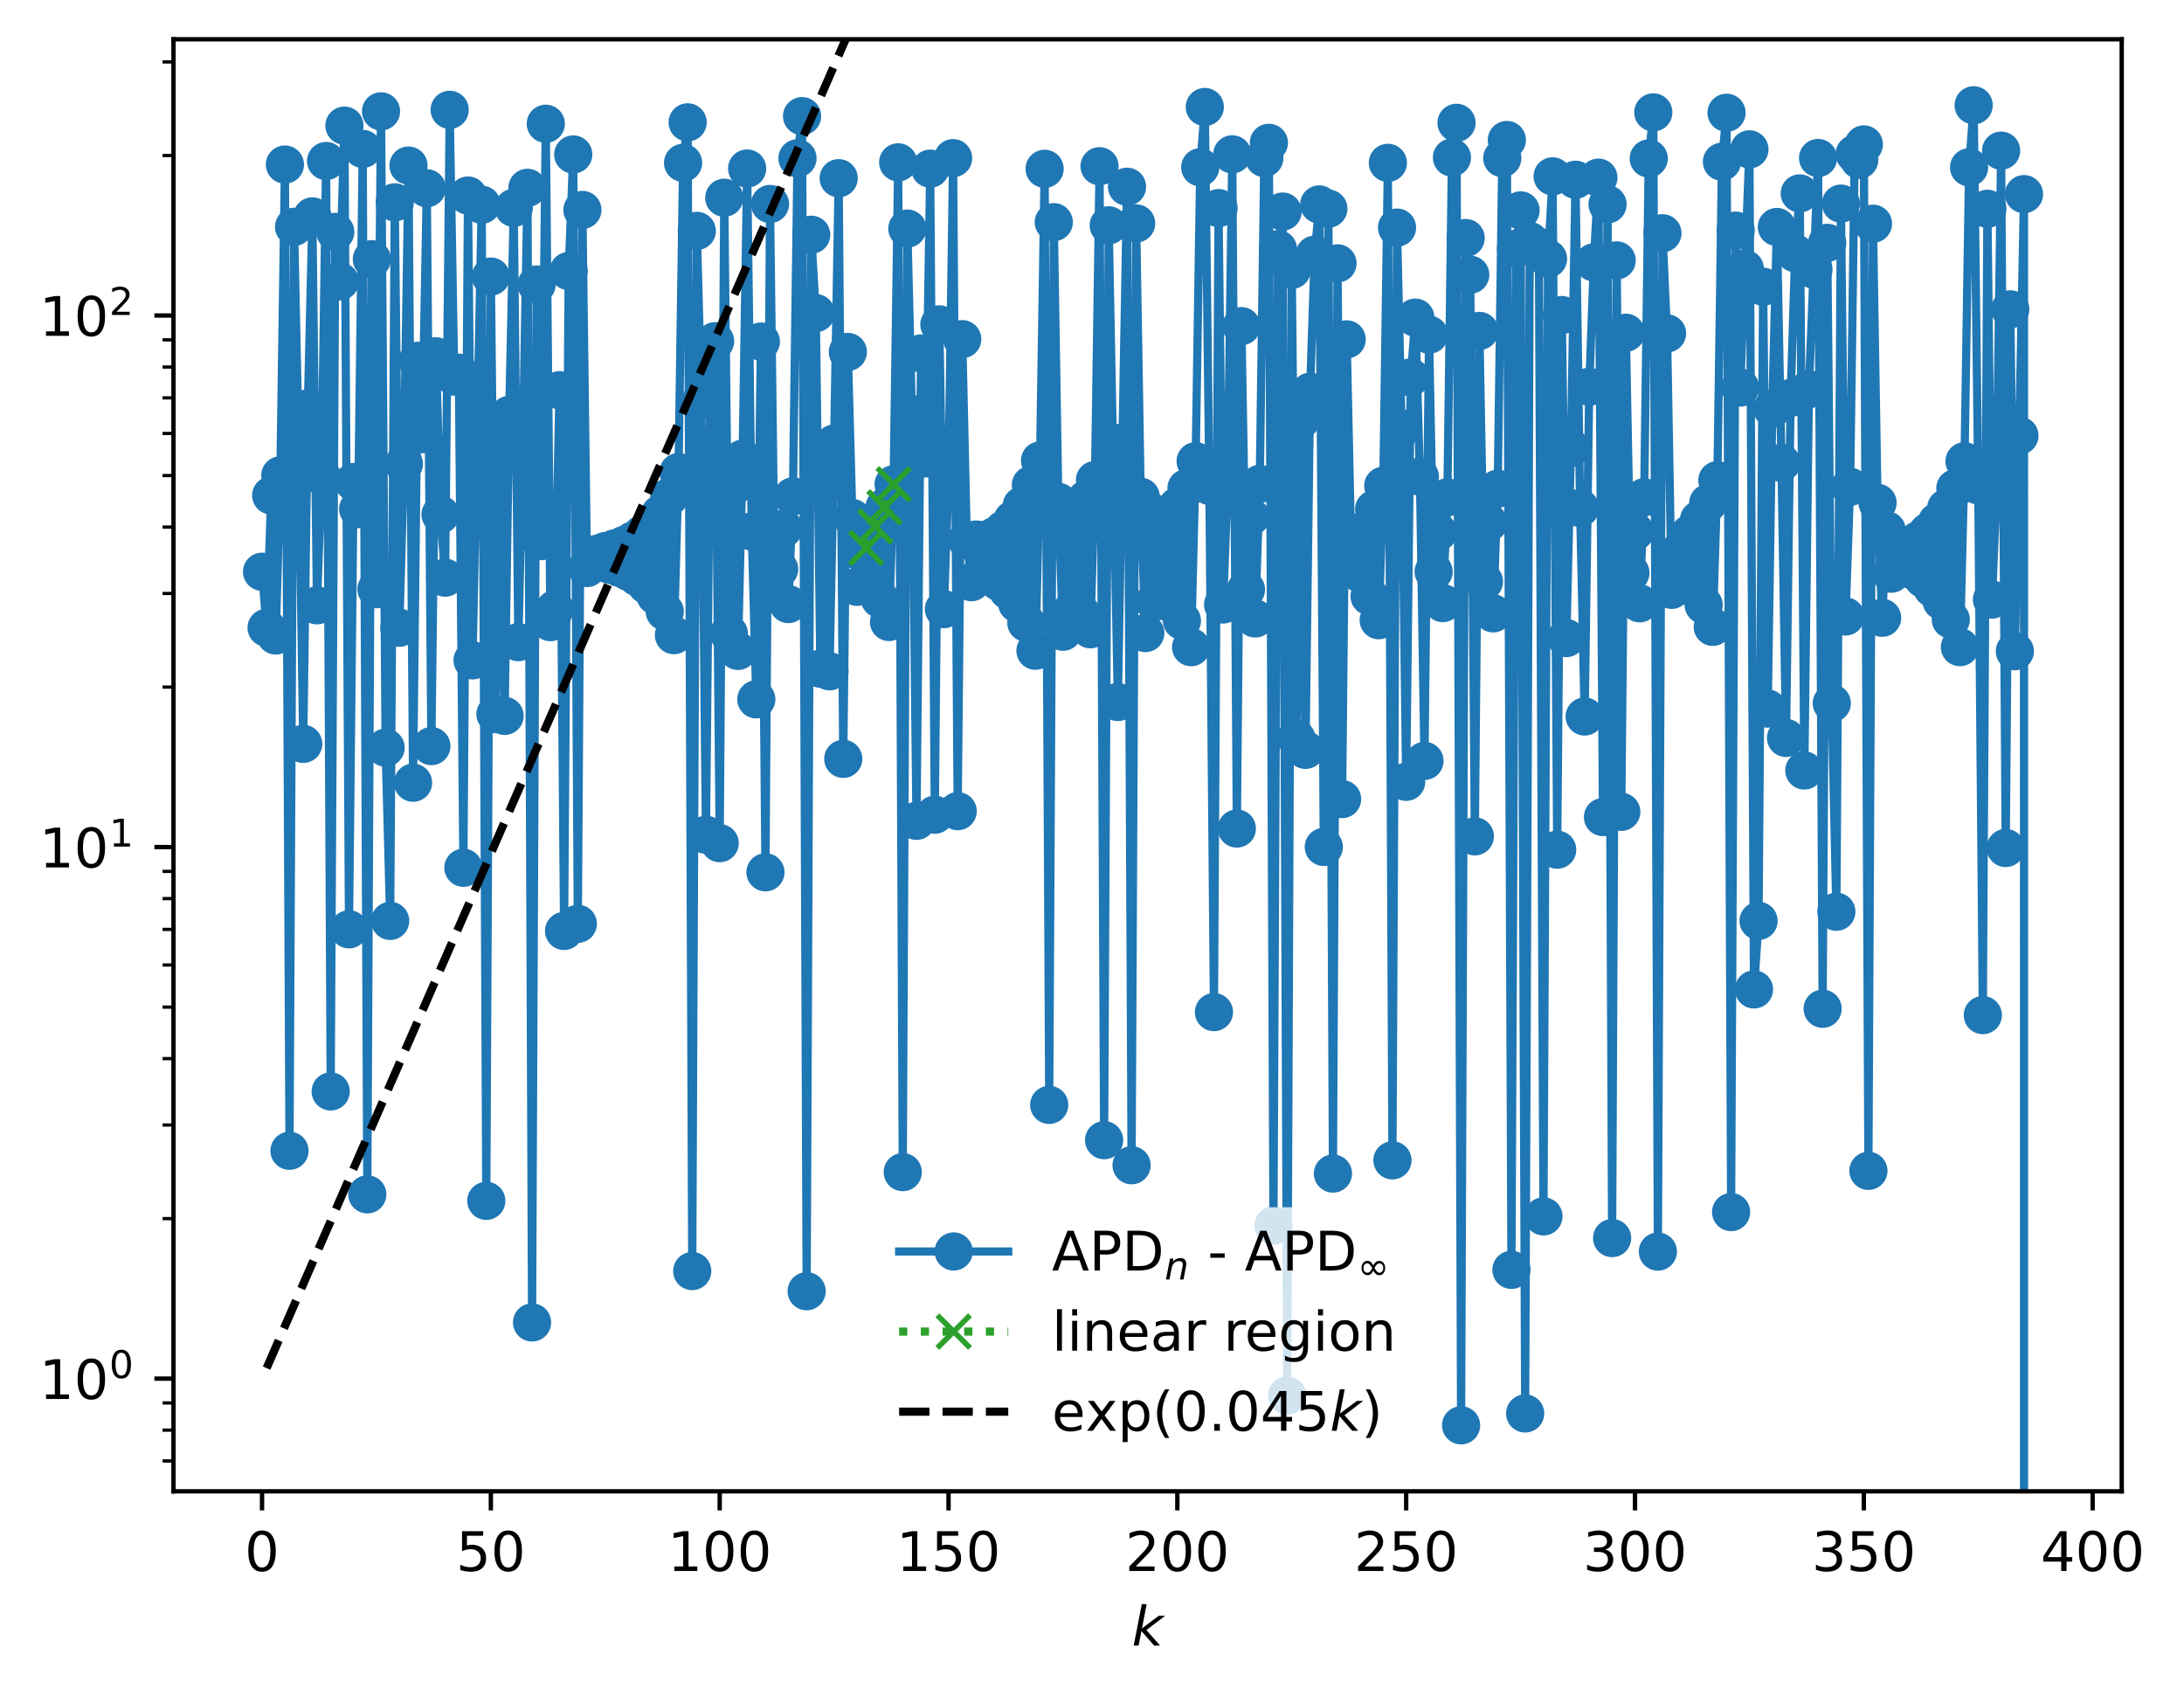 <?xml version="1.0" encoding="utf-8" standalone="no"?>
<!DOCTYPE svg PUBLIC "-//W3C//DTD SVG 1.1//EN"
  "http://www.w3.org/Graphics/SVG/1.1/DTD/svg11.dtd">
<!-- Created with matplotlib (https://matplotlib.org/) -->
<svg height="310.868pt" version="1.1" viewBox="0 0 400.337 310.868" width="400.337pt" xmlns="http://www.w3.org/2000/svg" xmlns:xlink="http://www.w3.org/1999/xlink">
 <defs>
  <style type="text/css">
*{stroke-linecap:butt;stroke-linejoin:round;}
  </style>
 </defs>
 <g id="figure_1">
  <g id="patch_1">
   <path d="M 0 310.868 
L 400.337 310.868 
L 400.337 0 
L 0 0 
z
" style="fill:#ffffff;"/>
  </g>
  <g id="axes_1">
   <g id="patch_2">
    <path d="M 31.8 273.312 
L 388.92 273.312 
L 388.92 7.2 
L 31.8 7.2 
z
" style="fill:#ffffff;"/>
   </g>
   <g id="matplotlib.axis_1">
    <g id="xtick_1">
     <g id="line2d_1">
      <defs>
       <path d="M 0 0 
L 0 3.5 
" id="m637b31cdc1" style="stroke:#000000;stroke-width:0.8;"/>
      </defs>
      <g>
       <use style="stroke:#000000;stroke-width:0.8;" x="48.033" xlink:href="#m637b31cdc1" y="273.312"/>
      </g>
     </g>
     <g id="text_1">
      <!-- 0 -->
      <defs>
       <path d="M 31.781 66.406 
Q 24.172 66.406 20.328 58.906 
Q 16.5 51.422 16.5 36.375 
Q 16.5 21.391 20.328 13.891 
Q 24.172 6.391 31.781 6.391 
Q 39.453 6.391 43.281 13.891 
Q 47.125 21.391 47.125 36.375 
Q 47.125 51.422 43.281 58.906 
Q 39.453 66.406 31.781 66.406 
z
M 31.781 74.219 
Q 44.047 74.219 50.516 64.516 
Q 56.984 54.828 56.984 36.375 
Q 56.984 17.969 50.516 8.266 
Q 44.047 -1.422 31.781 -1.422 
Q 19.531 -1.422 13.062 8.266 
Q 6.594 17.969 6.594 36.375 
Q 6.594 54.828 13.062 64.516 
Q 19.531 74.219 31.781 74.219 
z
" id="DejaVuSans-48"/>
      </defs>
      <g transform="translate(44.851 287.91)scale(0.1 -0.1)">
       <use xlink:href="#DejaVuSans-48"/>
      </g>
     </g>
    </g>
    <g id="xtick_2">
     <g id="line2d_2">
      <g>
       <use style="stroke:#000000;stroke-width:0.8;" x="89.978" xlink:href="#m637b31cdc1" y="273.312"/>
      </g>
     </g>
     <g id="text_2">
      <!-- 50 -->
      <defs>
       <path d="M 10.797 72.906 
L 49.516 72.906 
L 49.516 64.594 
L 19.828 64.594 
L 19.828 46.734 
Q 21.969 47.469 24.109 47.828 
Q 26.266 48.188 28.422 48.188 
Q 40.625 48.188 47.75 41.5 
Q 54.891 34.812 54.891 23.391 
Q 54.891 11.625 47.562 5.094 
Q 40.234 -1.422 26.906 -1.422 
Q 22.312 -1.422 17.547 -0.641 
Q 12.797 0.141 7.719 1.703 
L 7.719 11.625 
Q 12.109 9.234 16.797 8.062 
Q 21.484 6.891 26.703 6.891 
Q 35.156 6.891 40.078 11.328 
Q 45.016 15.766 45.016 23.391 
Q 45.016 31 40.078 35.438 
Q 35.156 39.891 26.703 39.891 
Q 22.75 39.891 18.812 39.016 
Q 14.891 38.141 10.797 36.281 
z
" id="DejaVuSans-53"/>
      </defs>
      <g transform="translate(83.615 287.91)scale(0.1 -0.1)">
       <use xlink:href="#DejaVuSans-53"/>
       <use x="63.623" xlink:href="#DejaVuSans-48"/>
      </g>
     </g>
    </g>
    <g id="xtick_3">
     <g id="line2d_3">
      <g>
       <use style="stroke:#000000;stroke-width:0.8;" x="131.923" xlink:href="#m637b31cdc1" y="273.312"/>
      </g>
     </g>
     <g id="text_3">
      <!-- 100 -->
      <defs>
       <path d="M 12.406 8.297 
L 28.516 8.297 
L 28.516 63.922 
L 10.984 60.406 
L 10.984 69.391 
L 28.422 72.906 
L 38.281 72.906 
L 38.281 8.297 
L 54.391 8.297 
L 54.391 0 
L 12.406 0 
z
" id="DejaVuSans-49"/>
      </defs>
      <g transform="translate(122.379 287.91)scale(0.1 -0.1)">
       <use xlink:href="#DejaVuSans-49"/>
       <use x="63.623" xlink:href="#DejaVuSans-48"/>
       <use x="127.246" xlink:href="#DejaVuSans-48"/>
      </g>
     </g>
    </g>
    <g id="xtick_4">
     <g id="line2d_4">
      <g>
       <use style="stroke:#000000;stroke-width:0.8;" x="173.868" xlink:href="#m637b31cdc1" y="273.312"/>
      </g>
     </g>
     <g id="text_4">
      <!-- 150 -->
      <g transform="translate(164.324 287.91)scale(0.1 -0.1)">
       <use xlink:href="#DejaVuSans-49"/>
       <use x="63.623" xlink:href="#DejaVuSans-53"/>
       <use x="127.246" xlink:href="#DejaVuSans-48"/>
      </g>
     </g>
    </g>
    <g id="xtick_5">
     <g id="line2d_5">
      <g>
       <use style="stroke:#000000;stroke-width:0.8;" x="215.813" xlink:href="#m637b31cdc1" y="273.312"/>
      </g>
     </g>
     <g id="text_5">
      <!-- 200 -->
      <defs>
       <path d="M 19.188 8.297 
L 53.609 8.297 
L 53.609 0 
L 7.328 0 
L 7.328 8.297 
Q 12.938 14.109 22.625 23.891 
Q 32.328 33.688 34.812 36.531 
Q 39.547 41.844 41.422 45.531 
Q 43.312 49.219 43.312 52.781 
Q 43.312 58.594 39.234 62.25 
Q 35.156 65.922 28.609 65.922 
Q 23.969 65.922 18.812 64.312 
Q 13.672 62.703 7.812 59.422 
L 7.812 69.391 
Q 13.766 71.781 18.938 73 
Q 24.125 74.219 28.422 74.219 
Q 39.75 74.219 46.484 68.547 
Q 53.219 62.891 53.219 53.422 
Q 53.219 48.922 51.531 44.891 
Q 49.859 40.875 45.406 35.406 
Q 44.188 33.984 37.641 27.219 
Q 31.109 20.453 19.188 8.297 
z
" id="DejaVuSans-50"/>
      </defs>
      <g transform="translate(206.269 287.91)scale(0.1 -0.1)">
       <use xlink:href="#DejaVuSans-50"/>
       <use x="63.623" xlink:href="#DejaVuSans-48"/>
       <use x="127.246" xlink:href="#DejaVuSans-48"/>
      </g>
     </g>
    </g>
    <g id="xtick_6">
     <g id="line2d_6">
      <g>
       <use style="stroke:#000000;stroke-width:0.8;" x="257.758" xlink:href="#m637b31cdc1" y="273.312"/>
      </g>
     </g>
     <g id="text_6">
      <!-- 250 -->
      <g transform="translate(248.214 287.91)scale(0.1 -0.1)">
       <use xlink:href="#DejaVuSans-50"/>
       <use x="63.623" xlink:href="#DejaVuSans-53"/>
       <use x="127.246" xlink:href="#DejaVuSans-48"/>
      </g>
     </g>
    </g>
    <g id="xtick_7">
     <g id="line2d_7">
      <g>
       <use style="stroke:#000000;stroke-width:0.8;" x="299.703" xlink:href="#m637b31cdc1" y="273.312"/>
      </g>
     </g>
     <g id="text_7">
      <!-- 300 -->
      <defs>
       <path d="M 40.578 39.312 
Q 47.656 37.797 51.625 33 
Q 55.609 28.219 55.609 21.188 
Q 55.609 10.406 48.188 4.484 
Q 40.766 -1.422 27.094 -1.422 
Q 22.516 -1.422 17.656 -0.516 
Q 12.797 0.391 7.625 2.203 
L 7.625 11.719 
Q 11.719 9.328 16.594 8.109 
Q 21.484 6.891 26.812 6.891 
Q 36.078 6.891 40.938 10.547 
Q 45.797 14.203 45.797 21.188 
Q 45.797 27.641 41.281 31.266 
Q 36.766 34.906 28.719 34.906 
L 20.219 34.906 
L 20.219 43.016 
L 29.109 43.016 
Q 36.375 43.016 40.234 45.922 
Q 44.094 48.828 44.094 54.297 
Q 44.094 59.906 40.109 62.906 
Q 36.141 65.922 28.719 65.922 
Q 24.656 65.922 20.016 65.031 
Q 15.375 64.156 9.812 62.312 
L 9.812 71.094 
Q 15.438 72.656 20.344 73.438 
Q 25.25 74.219 29.594 74.219 
Q 40.828 74.219 47.359 69.109 
Q 53.906 64.016 53.906 55.328 
Q 53.906 49.266 50.438 45.094 
Q 46.969 40.922 40.578 39.312 
z
" id="DejaVuSans-51"/>
      </defs>
      <g transform="translate(290.159 287.91)scale(0.1 -0.1)">
       <use xlink:href="#DejaVuSans-51"/>
       <use x="63.623" xlink:href="#DejaVuSans-48"/>
       <use x="127.246" xlink:href="#DejaVuSans-48"/>
      </g>
     </g>
    </g>
    <g id="xtick_8">
     <g id="line2d_8">
      <g>
       <use style="stroke:#000000;stroke-width:0.8;" x="341.648" xlink:href="#m637b31cdc1" y="273.312"/>
      </g>
     </g>
     <g id="text_8">
      <!-- 350 -->
      <g transform="translate(332.104 287.91)scale(0.1 -0.1)">
       <use xlink:href="#DejaVuSans-51"/>
       <use x="63.623" xlink:href="#DejaVuSans-53"/>
       <use x="127.246" xlink:href="#DejaVuSans-48"/>
      </g>
     </g>
    </g>
    <g id="xtick_9">
     <g id="line2d_9">
      <g>
       <use style="stroke:#000000;stroke-width:0.8;" x="383.593" xlink:href="#m637b31cdc1" y="273.312"/>
      </g>
     </g>
     <g id="text_9">
      <!-- 400 -->
      <defs>
       <path d="M 37.797 64.312 
L 12.891 25.391 
L 37.797 25.391 
z
M 35.203 72.906 
L 47.609 72.906 
L 47.609 25.391 
L 58.016 25.391 
L 58.016 17.188 
L 47.609 17.188 
L 47.609 0 
L 37.797 0 
L 37.797 17.188 
L 4.891 17.188 
L 4.891 26.703 
z
" id="DejaVuSans-52"/>
      </defs>
      <g transform="translate(374.049 287.91)scale(0.1 -0.1)">
       <use xlink:href="#DejaVuSans-52"/>
       <use x="63.623" xlink:href="#DejaVuSans-48"/>
       <use x="127.246" xlink:href="#DejaVuSans-48"/>
      </g>
     </g>
    </g>
    <g id="text_10">
     <!-- $ k $ -->
     <defs>
      <path d="M 18.312 75.984 
L 27.297 75.984 
L 18.703 31.688 
L 49.516 54.688 
L 61.188 54.688 
L 26.812 28.516 
L 51.906 0 
L 41.016 0 
L 17.672 26.703 
L 12.5 0 
L 3.516 0 
z
" id="DejaVuSans-Oblique-107"/>
     </defs>
     <g transform="translate(207.46 301.589)scale(0.1 -0.1)">
      <use transform="translate(0 0.016)" xlink:href="#DejaVuSans-Oblique-107"/>
     </g>
    </g>
   </g>
   <g id="matplotlib.axis_2">
    <g id="ytick_1">
     <g id="line2d_10">
      <defs>
       <path d="M 0 0 
L -3.5 0 
" id="m2eb65499a1" style="stroke:#000000;stroke-width:0.8;"/>
      </defs>
      <g>
       <use style="stroke:#000000;stroke-width:0.8;" x="31.8" xlink:href="#m2eb65499a1" y="252.658"/>
      </g>
     </g>
     <g id="text_11">
      <!-- $\mathdefault{10^{0}}$ -->
      <g transform="translate(7.2 256.458)scale(0.1 -0.1)">
       <use transform="translate(0 0.766)" xlink:href="#DejaVuSans-49"/>
       <use transform="translate(63.623 0.766)" xlink:href="#DejaVuSans-48"/>
       <use transform="translate(128.203 39.047)scale(0.7)" xlink:href="#DejaVuSans-48"/>
      </g>
     </g>
    </g>
    <g id="ytick_2">
     <g id="line2d_11">
      <g>
       <use style="stroke:#000000;stroke-width:0.8;" x="31.8" xlink:href="#m2eb65499a1" y="155.242"/>
      </g>
     </g>
     <g id="text_12">
      <!-- $\mathdefault{10^{1}}$ -->
      <g transform="translate(7.2 159.042)scale(0.1 -0.1)">
       <use transform="translate(0 0.684)" xlink:href="#DejaVuSans-49"/>
       <use transform="translate(63.623 0.684)" xlink:href="#DejaVuSans-48"/>
       <use transform="translate(128.203 38.966)scale(0.7)" xlink:href="#DejaVuSans-49"/>
      </g>
     </g>
    </g>
    <g id="ytick_3">
     <g id="line2d_12">
      <g>
       <use style="stroke:#000000;stroke-width:0.8;" x="31.8" xlink:href="#m2eb65499a1" y="57.827"/>
      </g>
     </g>
     <g id="text_13">
      <!-- $\mathdefault{10^{2}}$ -->
      <g transform="translate(7.2 61.626)scale(0.1 -0.1)">
       <use transform="translate(0 0.766)" xlink:href="#DejaVuSans-49"/>
       <use transform="translate(63.623 0.766)" xlink:href="#DejaVuSans-48"/>
       <use transform="translate(128.203 39.047)scale(0.7)" xlink:href="#DejaVuSans-50"/>
      </g>
     </g>
    </g>
    <g id="ytick_4">
     <g id="line2d_13">
      <defs>
       <path d="M 0 0 
L -2 0 
" id="m95f058bffd" style="stroke:#000000;stroke-width:0.6;"/>
      </defs>
      <g>
       <use style="stroke:#000000;stroke-width:0.6;" x="31.8" xlink:href="#m95f058bffd" y="267.748"/>
      </g>
     </g>
    </g>
    <g id="ytick_5">
     <g id="line2d_14">
      <g>
       <use style="stroke:#000000;stroke-width:0.6;" x="31.8" xlink:href="#m95f058bffd" y="262.099"/>
      </g>
     </g>
    </g>
    <g id="ytick_6">
     <g id="line2d_15">
      <g>
       <use style="stroke:#000000;stroke-width:0.6;" x="31.8" xlink:href="#m95f058bffd" y="257.116"/>
      </g>
     </g>
    </g>
    <g id="ytick_7">
     <g id="line2d_16">
      <g>
       <use style="stroke:#000000;stroke-width:0.6;" x="31.8" xlink:href="#m95f058bffd" y="223.333"/>
      </g>
     </g>
    </g>
    <g id="ytick_8">
     <g id="line2d_17">
      <g>
       <use style="stroke:#000000;stroke-width:0.6;" x="31.8" xlink:href="#m95f058bffd" y="206.179"/>
      </g>
     </g>
    </g>
    <g id="ytick_9">
     <g id="line2d_18">
      <g>
       <use style="stroke:#000000;stroke-width:0.6;" x="31.8" xlink:href="#m95f058bffd" y="194.008"/>
      </g>
     </g>
    </g>
    <g id="ytick_10">
     <g id="line2d_19">
      <g>
       <use style="stroke:#000000;stroke-width:0.6;" x="31.8" xlink:href="#m95f058bffd" y="184.568"/>
      </g>
     </g>
    </g>
    <g id="ytick_11">
     <g id="line2d_20">
      <g>
       <use style="stroke:#000000;stroke-width:0.6;" x="31.8" xlink:href="#m95f058bffd" y="176.854"/>
      </g>
     </g>
    </g>
    <g id="ytick_12">
     <g id="line2d_21">
      <g>
       <use style="stroke:#000000;stroke-width:0.6;" x="31.8" xlink:href="#m95f058bffd" y="170.332"/>
      </g>
     </g>
    </g>
    <g id="ytick_13">
     <g id="line2d_22">
      <g>
       <use style="stroke:#000000;stroke-width:0.6;" x="31.8" xlink:href="#m95f058bffd" y="164.683"/>
      </g>
     </g>
    </g>
    <g id="ytick_14">
     <g id="line2d_23">
      <g>
       <use style="stroke:#000000;stroke-width:0.6;" x="31.8" xlink:href="#m95f058bffd" y="159.7"/>
      </g>
     </g>
    </g>
    <g id="ytick_15">
     <g id="line2d_24">
      <g>
       <use style="stroke:#000000;stroke-width:0.6;" x="31.8" xlink:href="#m95f058bffd" y="125.917"/>
      </g>
     </g>
    </g>
    <g id="ytick_16">
     <g id="line2d_25">
      <g>
       <use style="stroke:#000000;stroke-width:0.6;" x="31.8" xlink:href="#m95f058bffd" y="108.763"/>
      </g>
     </g>
    </g>
    <g id="ytick_17">
     <g id="line2d_26">
      <g>
       <use style="stroke:#000000;stroke-width:0.6;" x="31.8" xlink:href="#m95f058bffd" y="96.592"/>
      </g>
     </g>
    </g>
    <g id="ytick_18">
     <g id="line2d_27">
      <g>
       <use style="stroke:#000000;stroke-width:0.6;" x="31.8" xlink:href="#m95f058bffd" y="87.152"/>
      </g>
     </g>
    </g>
    <g id="ytick_19">
     <g id="line2d_28">
      <g>
       <use style="stroke:#000000;stroke-width:0.6;" x="31.8" xlink:href="#m95f058bffd" y="79.438"/>
      </g>
     </g>
    </g>
    <g id="ytick_20">
     <g id="line2d_29">
      <g>
       <use style="stroke:#000000;stroke-width:0.6;" x="31.8" xlink:href="#m95f058bffd" y="72.916"/>
      </g>
     </g>
    </g>
    <g id="ytick_21">
     <g id="line2d_30">
      <g>
       <use style="stroke:#000000;stroke-width:0.6;" x="31.8" xlink:href="#m95f058bffd" y="67.267"/>
      </g>
     </g>
    </g>
    <g id="ytick_22">
     <g id="line2d_31">
      <g>
       <use style="stroke:#000000;stroke-width:0.6;" x="31.8" xlink:href="#m95f058bffd" y="62.284"/>
      </g>
     </g>
    </g>
    <g id="ytick_23">
     <g id="line2d_32">
      <g>
       <use style="stroke:#000000;stroke-width:0.6;" x="31.8" xlink:href="#m95f058bffd" y="28.501"/>
      </g>
     </g>
    </g>
    <g id="ytick_24">
     <g id="line2d_33">
      <g>
       <use style="stroke:#000000;stroke-width:0.6;" x="31.8" xlink:href="#m95f058bffd" y="11.347"/>
      </g>
     </g>
    </g>
   </g>
   <g id="line2d_34">
    <path clip-path="url(#pb780108d71)" d="M 48.033 104.781 
L 48.872 115.05 
L 49.711 90.799 
L 50.549 116.465 
L 51.388 87.117 
L 52.227 30.158 
L 53.066 210.901 
L 53.905 41.57 
L 54.744 81.2 
L 55.583 136.326 
L 56.422 74.839 
L 57.261 39.655 
L 58.1 110.934 
L 58.938 87.254 
L 59.777 29.514 
L 60.616 200.026 
L 61.455 42.5 
L 62.294 51.57 
L 63.133 23.024 
L 63.972 170.312 
L 64.811 88.329 
L 65.65 93.3 
L 66.489 27.292 
L 67.327 218.887 
L 68.166 47.499 
L 69.005 107.981 
L 69.844 20.408 
L 70.683 137.027 
L 71.522 168.767 
L 72.361 37.083 
L 73.2 115.04 
L 74.039 85.017 
L 74.878 30.341 
L 75.716 143.446 
L 76.555 66.134 
L 77.394 79.571 
L 78.233 34.5 
L 79.072 136.735 
L 79.911 65.296 
L 80.75 94.293 
L 81.589 105.867 
L 82.428 20.128 
L 83.267 69.024 
L 84.105 68.294 
L 84.944 159.035 
L 85.783 35.835 
L 86.622 121.02 
L 88.3 37.525 
L 89.139 220.075 
L 89.978 50.686 
L 90.817 130.872 
L 91.656 80.239 
L 92.494 131.195 
L 93.333 76.034 
L 94.172 38.092 
L 95.011 117.679 
L 95.85 81.441 
L 96.689 34.426 
L 97.528 242.362 
L 98.367 52.146 
L 99.206 99.171 
L 100.045 22.682 
L 100.883 114.017 
L 101.722 111.618 
L 102.561 71.518 
L 103.4 170.611 
L 104.239 49.674 
L 105.078 28.31 
L 105.917 169.304 
L 106.756 38.473 
L 107.595 104.106 
L 108.434 103.306 
L 109.272 101.522 
L 110.111 103.097 
L 110.95 100.995 
L 111.789 103.501 
L 112.628 100.516 
L 113.467 104.047 
L 114.306 99.9 
L 115.145 104.781 
L 115.984 99.068 
L 116.823 105.791 
L 117.661 97.931 
L 118.5 107.197 
L 119.339 96.362 
L 120.178 109.187 
L 121.017 94.173 
L 121.856 112.071 
L 122.695 91.053 
L 123.534 116.406 
L 124.373 86.518 
L 125.212 29.845 
L 126.05 22.424 
L 126.889 232.946 
L 127.728 42.316 
L 128.567 73.374 
L 129.406 152.984 
L 130.245 66.847 
L 131.084 62.529 
L 131.923 154.52 
L 132.762 36.238 
L 133.601 116.096 
L 134.439 89.199 
L 135.278 119.296 
L 136.117 84.066 
L 136.956 30.882 
L 137.795 97.402 
L 138.634 128.163 
L 139.473 62.6 
L 140.312 159.865 
L 141.151 37.386 
L 141.99 105.956 
L 142.828 104.297 
L 143.667 96.848 
L 144.506 110.706 
L 145.345 90.966 
L 146.184 29.004 
L 147.023 21.283 
L 147.862 236.638 
L 148.701 43.018 
L 149.54 57.385 
L 150.379 122.553 
L 151.218 86.569 
L 152.056 123.031 
L 152.895 81.299 
L 153.734 32.66 
L 154.573 139.073 
L 155.412 64.5 
L 156.251 94.945 
L 157.09 107.544 
L 157.929 101.302 
L 158.768 100.425 
L 159.607 105.962 
L 160.445 96.486 
L 161.284 109.754 
L 162.123 92.985 
L 162.962 113.988 
L 163.801 88.76 
L 164.64 29.752 
L 165.479 214.813 
L 166.318 41.89 
L 167.157 75.869 
L 167.996 150.434 
L 168.834 64.773 
L 169.673 84.012 
L 170.512 30.911 
L 171.351 149.309 
L 172.19 59.448 
L 173.029 111.638 
L 173.868 87.332 
L 174.707 28.983 
L 175.546 148.659 
L 176.385 62.158 
L 177.223 98.986 
L 178.062 106.695 
L 178.901 98.879 
L 179.74 105.415 
L 180.579 98.91 
L 181.418 105.682 
L 182.257 98.274 
L 183.096 106.642 
L 183.935 97.072 
L 184.774 108.227 
L 185.612 95.266 
L 186.451 110.594 
L 187.29 92.661 
L 188.129 114.132 
L 188.968 88.872 
L 189.807 119.261 
L 190.646 84.395 
L 191.485 30.938 
L 192.324 202.49 
L 193.163 40.719 
L 194.001 91.971 
L 194.84 115.778 
L 195.679 92.905 
L 196.518 111.822 
L 197.357 93.248 
L 198.196 112.383 
L 199.035 91.534 
L 199.874 115.324 
L 200.713 87.978 
L 201.552 30.465 
L 202.39 208.957 
L 203.229 41.294 
L 204.907 128.653 
L 206.585 34.226 
L 207.424 213.55 
L 208.263 40.946 
L 209.102 91.043 
L 209.941 116.021 
L 210.779 93.654 
L 211.618 110.289 
L 212.457 95.228 
L 213.296 109.512 
L 214.135 94.738 
L 214.974 110.824 
L 215.813 92.795 
L 216.652 113.75 
L 217.491 89.446 
L 218.33 118.605 
L 219.168 84.524 
L 220.007 30.657 
L 220.846 19.61 
L 221.685 89.06 
L 222.524 185.487 
L 223.363 38.138 
L 224.202 110.786 
L 225.041 88.707 
L 225.88 28.285 
L 226.719 151.84 
L 227.557 59.773 
L 228.396 108.048 
L 229.235 94.729 
L 230.074 113.346 
L 230.913 88.684 
L 231.752 28.972 
L 232.591 26.174 
L 233.43 224.629 
L 234.269 45.669 
L 235.108 38.771 
L 235.946 255.759 
L 236.785 49.464 
L 237.624 135.325 
L 238.463 76.949 
L 239.302 137.427 
L 240.141 71.798 
L 240.98 46.682 
L 241.819 37.471 
L 242.658 155.219 
L 243.497 38.243 
L 244.335 215.075 
L 245.174 48.266 
L 246.013 146.448 
L 246.852 62.198 
L 247.691 100.977 
L 248.53 102.211 
L 249.369 105.149 
L 250.208 97.088 
L 251.047 109.283 
L 251.886 93.303 
L 252.724 113.662 
L 253.563 89.013 
L 254.402 29.847 
L 255.241 212.652 
L 256.08 41.712 
L 256.919 78.518 
L 257.758 143.279 
L 258.597 69.164 
L 259.436 58.209 
L 260.275 87.353 
L 261.113 139.446 
L 261.952 61.344 
L 262.791 104.768 
L 263.63 97.532 
L 264.469 110.522 
L 265.308 91.148 
L 266.147 28.873 
L 266.986 22.511 
L 267.825 261.216 
L 268.664 43.625 
L 269.502 50.347 
L 270.341 153.272 
L 271.18 60.646 
L 272.019 106.587 
L 272.858 95.809 
L 273.697 112.409 
L 274.536 89.559 
L 275.375 28.982 
L 276.214 25.658 
L 277.053 232.722 
L 277.892 45.579 
L 278.73 38.56 
L 279.569 259.04 
L 280.408 44.164 
L 281.247 44.982 
L 282.086 45.229 
L 282.925 222.923 
L 283.764 47.418 
L 284.603 32.317 
L 285.442 155.721 
L 286.281 57.744 
L 287.119 116.934 
L 287.958 82.104 
L 288.797 32.944 
L 289.636 93.098 
L 290.475 131.309 
L 291.314 70.878 
L 292.153 48.086 
L 292.992 32.555 
L 293.831 149.743 
L 294.67 37.457 
L 295.508 226.899 
L 296.347 47.721 
L 297.186 148.78 
L 298.025 60.98 
L 298.864 104.994 
L 299.703 97.432 
L 300.542 110.567 
L 301.381 91.143 
L 302.22 29.049 
L 303.059 20.597 
L 303.897 229.372 
L 304.736 42.746 
L 305.575 61.1 
L 306.414 108.099 
L 307.253 102.604 
L 308.092 100.747 
L 308.931 105.211 
L 309.77 97.791 
L 310.609 107.881 
L 311.448 95.237 
L 312.286 110.86 
L 313.125 92.189 
L 313.964 114.884 
L 314.803 88.006 
L 315.642 29.644 
L 316.481 20.666 
L 317.32 222.135 
L 318.159 42.264 
L 318.998 71.028 
L 320.675 27.373 
L 321.514 181.328 
L 322.353 168.771 
L 323.192 52.546 
L 324.031 129.859 
L 324.87 74.91 
L 325.709 41.598 
L 326.548 84.831 
L 327.387 135.241 
L 328.226 72.924 
L 329.064 46.402 
L 329.903 35.447 
L 330.742 141.203 
L 331.581 71.333 
L 333.259 28.961 
L 334.098 184.872 
L 334.937 44.503 
L 335.776 128.88 
L 336.615 167.088 
L 337.453 37.317 
L 338.292 112.978 
L 339.131 89.223 
L 339.97 28.21 
L 340.809 29.302 
L 341.648 26.466 
L 342.487 214.578 
L 343.326 40.999 
L 344.165 92.152 
L 345.004 113.222 
L 345.842 97.173 
L 346.681 105.139 
L 347.52 101.038 
L 348.359 102.013 
L 349.198 103.181 
L 350.037 100.302 
L 350.876 104.663 
L 351.715 98.951 
L 352.554 106.085 
L 353.393 97.493 
L 354.231 107.808 
L 355.07 95.64 
L 355.909 110.151 
L 356.748 93.104 
L 357.587 113.539 
L 358.426 89.48 
L 359.265 118.603 
L 360.104 84.532 
L 360.943 30.666 
L 361.782 19.296 
L 362.62 88.968 
L 363.459 186.035 
L 364.298 38.267 
L 365.137 109.883 
L 365.976 90.221 
L 366.815 27.614 
L 367.654 155.409 
L 368.493 56.689 
L 369.332 119.353 
L 371.009 35.58 
L 371.012 311.868 
L 371.012 311.868 
" style="fill:none;stroke:#1f77b4;stroke-linecap:square;stroke-width:1.5;"/>
    <defs>
     <path d="M 0 3 
C 0.796 3 1.559 2.684 2.121 2.121 
C 2.684 1.559 3 0.796 3 0 
C 3 -0.796 2.684 -1.559 2.121 -2.121 
C 1.559 -2.684 0.796 -3 0 -3 
C -0.796 -3 -1.559 -2.684 -2.121 -2.121 
C -2.684 -1.559 -3 -0.796 -3 0 
C -3 0.796 -2.684 1.559 -2.121 2.121 
C -1.559 2.684 -0.796 3 0 3 
z
" id="mf470dc1059" style="stroke:#1f77b4;"/>
    </defs>
    <g clip-path="url(#pb780108d71)">
     <use style="fill:#1f77b4;stroke:#1f77b4;" x="48.033" xlink:href="#mf470dc1059" y="104.781"/>
     <use style="fill:#1f77b4;stroke:#1f77b4;" x="48.872" xlink:href="#mf470dc1059" y="115.05"/>
     <use style="fill:#1f77b4;stroke:#1f77b4;" x="49.711" xlink:href="#mf470dc1059" y="90.799"/>
     <use style="fill:#1f77b4;stroke:#1f77b4;" x="50.549" xlink:href="#mf470dc1059" y="116.465"/>
     <use style="fill:#1f77b4;stroke:#1f77b4;" x="51.388" xlink:href="#mf470dc1059" y="87.117"/>
     <use style="fill:#1f77b4;stroke:#1f77b4;" x="52.227" xlink:href="#mf470dc1059" y="30.158"/>
     <use style="fill:#1f77b4;stroke:#1f77b4;" x="53.066" xlink:href="#mf470dc1059" y="210.901"/>
     <use style="fill:#1f77b4;stroke:#1f77b4;" x="53.905" xlink:href="#mf470dc1059" y="41.57"/>
     <use style="fill:#1f77b4;stroke:#1f77b4;" x="54.744" xlink:href="#mf470dc1059" y="81.2"/>
     <use style="fill:#1f77b4;stroke:#1f77b4;" x="55.583" xlink:href="#mf470dc1059" y="136.326"/>
     <use style="fill:#1f77b4;stroke:#1f77b4;" x="56.422" xlink:href="#mf470dc1059" y="74.839"/>
     <use style="fill:#1f77b4;stroke:#1f77b4;" x="57.261" xlink:href="#mf470dc1059" y="39.655"/>
     <use style="fill:#1f77b4;stroke:#1f77b4;" x="58.1" xlink:href="#mf470dc1059" y="110.934"/>
     <use style="fill:#1f77b4;stroke:#1f77b4;" x="58.938" xlink:href="#mf470dc1059" y="87.254"/>
     <use style="fill:#1f77b4;stroke:#1f77b4;" x="59.777" xlink:href="#mf470dc1059" y="29.514"/>
     <use style="fill:#1f77b4;stroke:#1f77b4;" x="60.616" xlink:href="#mf470dc1059" y="200.026"/>
     <use style="fill:#1f77b4;stroke:#1f77b4;" x="61.455" xlink:href="#mf470dc1059" y="42.5"/>
     <use style="fill:#1f77b4;stroke:#1f77b4;" x="62.294" xlink:href="#mf470dc1059" y="51.57"/>
     <use style="fill:#1f77b4;stroke:#1f77b4;" x="63.133" xlink:href="#mf470dc1059" y="23.024"/>
     <use style="fill:#1f77b4;stroke:#1f77b4;" x="63.972" xlink:href="#mf470dc1059" y="170.312"/>
     <use style="fill:#1f77b4;stroke:#1f77b4;" x="64.811" xlink:href="#mf470dc1059" y="88.329"/>
     <use style="fill:#1f77b4;stroke:#1f77b4;" x="65.65" xlink:href="#mf470dc1059" y="93.3"/>
     <use style="fill:#1f77b4;stroke:#1f77b4;" x="66.489" xlink:href="#mf470dc1059" y="27.292"/>
     <use style="fill:#1f77b4;stroke:#1f77b4;" x="67.327" xlink:href="#mf470dc1059" y="218.887"/>
     <use style="fill:#1f77b4;stroke:#1f77b4;" x="68.166" xlink:href="#mf470dc1059" y="47.499"/>
     <use style="fill:#1f77b4;stroke:#1f77b4;" x="69.005" xlink:href="#mf470dc1059" y="107.981"/>
     <use style="fill:#1f77b4;stroke:#1f77b4;" x="69.844" xlink:href="#mf470dc1059" y="20.408"/>
     <use style="fill:#1f77b4;stroke:#1f77b4;" x="70.683" xlink:href="#mf470dc1059" y="137.027"/>
     <use style="fill:#1f77b4;stroke:#1f77b4;" x="71.522" xlink:href="#mf470dc1059" y="168.767"/>
     <use style="fill:#1f77b4;stroke:#1f77b4;" x="72.361" xlink:href="#mf470dc1059" y="37.083"/>
     <use style="fill:#1f77b4;stroke:#1f77b4;" x="73.2" xlink:href="#mf470dc1059" y="115.04"/>
     <use style="fill:#1f77b4;stroke:#1f77b4;" x="74.039" xlink:href="#mf470dc1059" y="85.017"/>
     <use style="fill:#1f77b4;stroke:#1f77b4;" x="74.878" xlink:href="#mf470dc1059" y="30.341"/>
     <use style="fill:#1f77b4;stroke:#1f77b4;" x="75.716" xlink:href="#mf470dc1059" y="143.446"/>
     <use style="fill:#1f77b4;stroke:#1f77b4;" x="76.555" xlink:href="#mf470dc1059" y="66.134"/>
     <use style="fill:#1f77b4;stroke:#1f77b4;" x="77.394" xlink:href="#mf470dc1059" y="79.571"/>
     <use style="fill:#1f77b4;stroke:#1f77b4;" x="78.233" xlink:href="#mf470dc1059" y="34.5"/>
     <use style="fill:#1f77b4;stroke:#1f77b4;" x="79.072" xlink:href="#mf470dc1059" y="136.735"/>
     <use style="fill:#1f77b4;stroke:#1f77b4;" x="79.911" xlink:href="#mf470dc1059" y="65.296"/>
     <use style="fill:#1f77b4;stroke:#1f77b4;" x="80.75" xlink:href="#mf470dc1059" y="94.293"/>
     <use style="fill:#1f77b4;stroke:#1f77b4;" x="81.589" xlink:href="#mf470dc1059" y="105.867"/>
     <use style="fill:#1f77b4;stroke:#1f77b4;" x="82.428" xlink:href="#mf470dc1059" y="20.128"/>
     <use style="fill:#1f77b4;stroke:#1f77b4;" x="83.267" xlink:href="#mf470dc1059" y="69.024"/>
     <use style="fill:#1f77b4;stroke:#1f77b4;" x="84.105" xlink:href="#mf470dc1059" y="68.294"/>
     <use style="fill:#1f77b4;stroke:#1f77b4;" x="84.944" xlink:href="#mf470dc1059" y="159.035"/>
     <use style="fill:#1f77b4;stroke:#1f77b4;" x="85.783" xlink:href="#mf470dc1059" y="35.835"/>
     <use style="fill:#1f77b4;stroke:#1f77b4;" x="86.622" xlink:href="#mf470dc1059" y="121.02"/>
     <use style="fill:#1f77b4;stroke:#1f77b4;" x="87.461" xlink:href="#mf470dc1059" y="78.523"/>
     <use style="fill:#1f77b4;stroke:#1f77b4;" x="88.3" xlink:href="#mf470dc1059" y="37.525"/>
     <use style="fill:#1f77b4;stroke:#1f77b4;" x="89.139" xlink:href="#mf470dc1059" y="220.075"/>
     <use style="fill:#1f77b4;stroke:#1f77b4;" x="89.978" xlink:href="#mf470dc1059" y="50.686"/>
     <use style="fill:#1f77b4;stroke:#1f77b4;" x="90.817" xlink:href="#mf470dc1059" y="130.872"/>
     <use style="fill:#1f77b4;stroke:#1f77b4;" x="91.656" xlink:href="#mf470dc1059" y="80.239"/>
     <use style="fill:#1f77b4;stroke:#1f77b4;" x="92.494" xlink:href="#mf470dc1059" y="131.195"/>
     <use style="fill:#1f77b4;stroke:#1f77b4;" x="93.333" xlink:href="#mf470dc1059" y="76.034"/>
     <use style="fill:#1f77b4;stroke:#1f77b4;" x="94.172" xlink:href="#mf470dc1059" y="38.092"/>
     <use style="fill:#1f77b4;stroke:#1f77b4;" x="95.011" xlink:href="#mf470dc1059" y="117.679"/>
     <use style="fill:#1f77b4;stroke:#1f77b4;" x="95.85" xlink:href="#mf470dc1059" y="81.441"/>
     <use style="fill:#1f77b4;stroke:#1f77b4;" x="96.689" xlink:href="#mf470dc1059" y="34.426"/>
     <use style="fill:#1f77b4;stroke:#1f77b4;" x="97.528" xlink:href="#mf470dc1059" y="242.362"/>
     <use style="fill:#1f77b4;stroke:#1f77b4;" x="98.367" xlink:href="#mf470dc1059" y="52.146"/>
     <use style="fill:#1f77b4;stroke:#1f77b4;" x="99.206" xlink:href="#mf470dc1059" y="99.171"/>
     <use style="fill:#1f77b4;stroke:#1f77b4;" x="100.045" xlink:href="#mf470dc1059" y="22.682"/>
     <use style="fill:#1f77b4;stroke:#1f77b4;" x="100.883" xlink:href="#mf470dc1059" y="114.017"/>
     <use style="fill:#1f77b4;stroke:#1f77b4;" x="101.722" xlink:href="#mf470dc1059" y="111.618"/>
     <use style="fill:#1f77b4;stroke:#1f77b4;" x="102.561" xlink:href="#mf470dc1059" y="71.518"/>
     <use style="fill:#1f77b4;stroke:#1f77b4;" x="103.4" xlink:href="#mf470dc1059" y="170.611"/>
     <use style="fill:#1f77b4;stroke:#1f77b4;" x="104.239" xlink:href="#mf470dc1059" y="49.674"/>
     <use style="fill:#1f77b4;stroke:#1f77b4;" x="105.078" xlink:href="#mf470dc1059" y="28.31"/>
     <use style="fill:#1f77b4;stroke:#1f77b4;" x="105.917" xlink:href="#mf470dc1059" y="169.304"/>
     <use style="fill:#1f77b4;stroke:#1f77b4;" x="106.756" xlink:href="#mf470dc1059" y="38.473"/>
     <use style="fill:#1f77b4;stroke:#1f77b4;" x="107.595" xlink:href="#mf470dc1059" y="104.106"/>
     <use style="fill:#1f77b4;stroke:#1f77b4;" x="108.434" xlink:href="#mf470dc1059" y="103.306"/>
     <use style="fill:#1f77b4;stroke:#1f77b4;" x="109.272" xlink:href="#mf470dc1059" y="101.522"/>
     <use style="fill:#1f77b4;stroke:#1f77b4;" x="110.111" xlink:href="#mf470dc1059" y="103.097"/>
     <use style="fill:#1f77b4;stroke:#1f77b4;" x="110.95" xlink:href="#mf470dc1059" y="100.995"/>
     <use style="fill:#1f77b4;stroke:#1f77b4;" x="111.789" xlink:href="#mf470dc1059" y="103.501"/>
     <use style="fill:#1f77b4;stroke:#1f77b4;" x="112.628" xlink:href="#mf470dc1059" y="100.516"/>
     <use style="fill:#1f77b4;stroke:#1f77b4;" x="113.467" xlink:href="#mf470dc1059" y="104.047"/>
     <use style="fill:#1f77b4;stroke:#1f77b4;" x="114.306" xlink:href="#mf470dc1059" y="99.9"/>
     <use style="fill:#1f77b4;stroke:#1f77b4;" x="115.145" xlink:href="#mf470dc1059" y="104.781"/>
     <use style="fill:#1f77b4;stroke:#1f77b4;" x="115.984" xlink:href="#mf470dc1059" y="99.068"/>
     <use style="fill:#1f77b4;stroke:#1f77b4;" x="116.823" xlink:href="#mf470dc1059" y="105.791"/>
     <use style="fill:#1f77b4;stroke:#1f77b4;" x="117.661" xlink:href="#mf470dc1059" y="97.931"/>
     <use style="fill:#1f77b4;stroke:#1f77b4;" x="118.5" xlink:href="#mf470dc1059" y="107.197"/>
     <use style="fill:#1f77b4;stroke:#1f77b4;" x="119.339" xlink:href="#mf470dc1059" y="96.362"/>
     <use style="fill:#1f77b4;stroke:#1f77b4;" x="120.178" xlink:href="#mf470dc1059" y="109.187"/>
     <use style="fill:#1f77b4;stroke:#1f77b4;" x="121.017" xlink:href="#mf470dc1059" y="94.173"/>
     <use style="fill:#1f77b4;stroke:#1f77b4;" x="121.856" xlink:href="#mf470dc1059" y="112.071"/>
     <use style="fill:#1f77b4;stroke:#1f77b4;" x="122.695" xlink:href="#mf470dc1059" y="91.053"/>
     <use style="fill:#1f77b4;stroke:#1f77b4;" x="123.534" xlink:href="#mf470dc1059" y="116.406"/>
     <use style="fill:#1f77b4;stroke:#1f77b4;" x="124.373" xlink:href="#mf470dc1059" y="86.518"/>
     <use style="fill:#1f77b4;stroke:#1f77b4;" x="125.212" xlink:href="#mf470dc1059" y="29.845"/>
     <use style="fill:#1f77b4;stroke:#1f77b4;" x="126.05" xlink:href="#mf470dc1059" y="22.424"/>
     <use style="fill:#1f77b4;stroke:#1f77b4;" x="126.889" xlink:href="#mf470dc1059" y="232.946"/>
     <use style="fill:#1f77b4;stroke:#1f77b4;" x="127.728" xlink:href="#mf470dc1059" y="42.316"/>
     <use style="fill:#1f77b4;stroke:#1f77b4;" x="128.567" xlink:href="#mf470dc1059" y="73.374"/>
     <use style="fill:#1f77b4;stroke:#1f77b4;" x="129.406" xlink:href="#mf470dc1059" y="152.984"/>
     <use style="fill:#1f77b4;stroke:#1f77b4;" x="130.245" xlink:href="#mf470dc1059" y="66.847"/>
     <use style="fill:#1f77b4;stroke:#1f77b4;" x="131.084" xlink:href="#mf470dc1059" y="62.529"/>
     <use style="fill:#1f77b4;stroke:#1f77b4;" x="131.923" xlink:href="#mf470dc1059" y="154.52"/>
     <use style="fill:#1f77b4;stroke:#1f77b4;" x="132.762" xlink:href="#mf470dc1059" y="36.238"/>
     <use style="fill:#1f77b4;stroke:#1f77b4;" x="133.601" xlink:href="#mf470dc1059" y="116.096"/>
     <use style="fill:#1f77b4;stroke:#1f77b4;" x="134.439" xlink:href="#mf470dc1059" y="89.199"/>
     <use style="fill:#1f77b4;stroke:#1f77b4;" x="135.278" xlink:href="#mf470dc1059" y="119.296"/>
     <use style="fill:#1f77b4;stroke:#1f77b4;" x="136.117" xlink:href="#mf470dc1059" y="84.066"/>
     <use style="fill:#1f77b4;stroke:#1f77b4;" x="136.956" xlink:href="#mf470dc1059" y="30.882"/>
     <use style="fill:#1f77b4;stroke:#1f77b4;" x="137.795" xlink:href="#mf470dc1059" y="97.402"/>
     <use style="fill:#1f77b4;stroke:#1f77b4;" x="138.634" xlink:href="#mf470dc1059" y="128.163"/>
     <use style="fill:#1f77b4;stroke:#1f77b4;" x="139.473" xlink:href="#mf470dc1059" y="62.6"/>
     <use style="fill:#1f77b4;stroke:#1f77b4;" x="140.312" xlink:href="#mf470dc1059" y="159.865"/>
     <use style="fill:#1f77b4;stroke:#1f77b4;" x="141.151" xlink:href="#mf470dc1059" y="37.386"/>
     <use style="fill:#1f77b4;stroke:#1f77b4;" x="141.99" xlink:href="#mf470dc1059" y="105.956"/>
     <use style="fill:#1f77b4;stroke:#1f77b4;" x="142.828" xlink:href="#mf470dc1059" y="104.297"/>
     <use style="fill:#1f77b4;stroke:#1f77b4;" x="143.667" xlink:href="#mf470dc1059" y="96.848"/>
     <use style="fill:#1f77b4;stroke:#1f77b4;" x="144.506" xlink:href="#mf470dc1059" y="110.706"/>
     <use style="fill:#1f77b4;stroke:#1f77b4;" x="145.345" xlink:href="#mf470dc1059" y="90.966"/>
     <use style="fill:#1f77b4;stroke:#1f77b4;" x="146.184" xlink:href="#mf470dc1059" y="29.004"/>
     <use style="fill:#1f77b4;stroke:#1f77b4;" x="147.023" xlink:href="#mf470dc1059" y="21.283"/>
     <use style="fill:#1f77b4;stroke:#1f77b4;" x="147.862" xlink:href="#mf470dc1059" y="236.638"/>
     <use style="fill:#1f77b4;stroke:#1f77b4;" x="148.701" xlink:href="#mf470dc1059" y="43.018"/>
     <use style="fill:#1f77b4;stroke:#1f77b4;" x="149.54" xlink:href="#mf470dc1059" y="57.385"/>
     <use style="fill:#1f77b4;stroke:#1f77b4;" x="150.379" xlink:href="#mf470dc1059" y="122.553"/>
     <use style="fill:#1f77b4;stroke:#1f77b4;" x="151.218" xlink:href="#mf470dc1059" y="86.569"/>
     <use style="fill:#1f77b4;stroke:#1f77b4;" x="152.056" xlink:href="#mf470dc1059" y="123.031"/>
     <use style="fill:#1f77b4;stroke:#1f77b4;" x="152.895" xlink:href="#mf470dc1059" y="81.299"/>
     <use style="fill:#1f77b4;stroke:#1f77b4;" x="153.734" xlink:href="#mf470dc1059" y="32.66"/>
     <use style="fill:#1f77b4;stroke:#1f77b4;" x="154.573" xlink:href="#mf470dc1059" y="139.073"/>
     <use style="fill:#1f77b4;stroke:#1f77b4;" x="155.412" xlink:href="#mf470dc1059" y="64.5"/>
     <use style="fill:#1f77b4;stroke:#1f77b4;" x="156.251" xlink:href="#mf470dc1059" y="94.945"/>
     <use style="fill:#1f77b4;stroke:#1f77b4;" x="157.09" xlink:href="#mf470dc1059" y="107.544"/>
     <use style="fill:#1f77b4;stroke:#1f77b4;" x="157.929" xlink:href="#mf470dc1059" y="101.302"/>
     <use style="fill:#1f77b4;stroke:#1f77b4;" x="158.768" xlink:href="#mf470dc1059" y="100.425"/>
     <use style="fill:#1f77b4;stroke:#1f77b4;" x="159.607" xlink:href="#mf470dc1059" y="105.962"/>
     <use style="fill:#1f77b4;stroke:#1f77b4;" x="160.445" xlink:href="#mf470dc1059" y="96.486"/>
     <use style="fill:#1f77b4;stroke:#1f77b4;" x="161.284" xlink:href="#mf470dc1059" y="109.754"/>
     <use style="fill:#1f77b4;stroke:#1f77b4;" x="162.123" xlink:href="#mf470dc1059" y="92.985"/>
     <use style="fill:#1f77b4;stroke:#1f77b4;" x="162.962" xlink:href="#mf470dc1059" y="113.988"/>
     <use style="fill:#1f77b4;stroke:#1f77b4;" x="163.801" xlink:href="#mf470dc1059" y="88.76"/>
     <use style="fill:#1f77b4;stroke:#1f77b4;" x="164.64" xlink:href="#mf470dc1059" y="29.752"/>
     <use style="fill:#1f77b4;stroke:#1f77b4;" x="165.479" xlink:href="#mf470dc1059" y="214.813"/>
     <use style="fill:#1f77b4;stroke:#1f77b4;" x="166.318" xlink:href="#mf470dc1059" y="41.89"/>
     <use style="fill:#1f77b4;stroke:#1f77b4;" x="167.157" xlink:href="#mf470dc1059" y="75.869"/>
     <use style="fill:#1f77b4;stroke:#1f77b4;" x="167.996" xlink:href="#mf470dc1059" y="150.434"/>
     <use style="fill:#1f77b4;stroke:#1f77b4;" x="168.834" xlink:href="#mf470dc1059" y="64.773"/>
     <use style="fill:#1f77b4;stroke:#1f77b4;" x="169.673" xlink:href="#mf470dc1059" y="84.012"/>
     <use style="fill:#1f77b4;stroke:#1f77b4;" x="170.512" xlink:href="#mf470dc1059" y="30.911"/>
     <use style="fill:#1f77b4;stroke:#1f77b4;" x="171.351" xlink:href="#mf470dc1059" y="149.309"/>
     <use style="fill:#1f77b4;stroke:#1f77b4;" x="172.19" xlink:href="#mf470dc1059" y="59.448"/>
     <use style="fill:#1f77b4;stroke:#1f77b4;" x="173.029" xlink:href="#mf470dc1059" y="111.638"/>
     <use style="fill:#1f77b4;stroke:#1f77b4;" x="173.868" xlink:href="#mf470dc1059" y="87.332"/>
     <use style="fill:#1f77b4;stroke:#1f77b4;" x="174.707" xlink:href="#mf470dc1059" y="28.983"/>
     <use style="fill:#1f77b4;stroke:#1f77b4;" x="175.546" xlink:href="#mf470dc1059" y="148.659"/>
     <use style="fill:#1f77b4;stroke:#1f77b4;" x="176.385" xlink:href="#mf470dc1059" y="62.158"/>
     <use style="fill:#1f77b4;stroke:#1f77b4;" x="177.223" xlink:href="#mf470dc1059" y="98.986"/>
     <use style="fill:#1f77b4;stroke:#1f77b4;" x="178.062" xlink:href="#mf470dc1059" y="106.695"/>
     <use style="fill:#1f77b4;stroke:#1f77b4;" x="178.901" xlink:href="#mf470dc1059" y="98.879"/>
     <use style="fill:#1f77b4;stroke:#1f77b4;" x="179.74" xlink:href="#mf470dc1059" y="105.415"/>
     <use style="fill:#1f77b4;stroke:#1f77b4;" x="180.579" xlink:href="#mf470dc1059" y="98.91"/>
     <use style="fill:#1f77b4;stroke:#1f77b4;" x="181.418" xlink:href="#mf470dc1059" y="105.682"/>
     <use style="fill:#1f77b4;stroke:#1f77b4;" x="182.257" xlink:href="#mf470dc1059" y="98.274"/>
     <use style="fill:#1f77b4;stroke:#1f77b4;" x="183.096" xlink:href="#mf470dc1059" y="106.642"/>
     <use style="fill:#1f77b4;stroke:#1f77b4;" x="183.935" xlink:href="#mf470dc1059" y="97.072"/>
     <use style="fill:#1f77b4;stroke:#1f77b4;" x="184.774" xlink:href="#mf470dc1059" y="108.227"/>
     <use style="fill:#1f77b4;stroke:#1f77b4;" x="185.612" xlink:href="#mf470dc1059" y="95.266"/>
     <use style="fill:#1f77b4;stroke:#1f77b4;" x="186.451" xlink:href="#mf470dc1059" y="110.594"/>
     <use style="fill:#1f77b4;stroke:#1f77b4;" x="187.29" xlink:href="#mf470dc1059" y="92.661"/>
     <use style="fill:#1f77b4;stroke:#1f77b4;" x="188.129" xlink:href="#mf470dc1059" y="114.132"/>
     <use style="fill:#1f77b4;stroke:#1f77b4;" x="188.968" xlink:href="#mf470dc1059" y="88.872"/>
     <use style="fill:#1f77b4;stroke:#1f77b4;" x="189.807" xlink:href="#mf470dc1059" y="119.261"/>
     <use style="fill:#1f77b4;stroke:#1f77b4;" x="190.646" xlink:href="#mf470dc1059" y="84.395"/>
     <use style="fill:#1f77b4;stroke:#1f77b4;" x="191.485" xlink:href="#mf470dc1059" y="30.938"/>
     <use style="fill:#1f77b4;stroke:#1f77b4;" x="192.324" xlink:href="#mf470dc1059" y="202.49"/>
     <use style="fill:#1f77b4;stroke:#1f77b4;" x="193.163" xlink:href="#mf470dc1059" y="40.719"/>
     <use style="fill:#1f77b4;stroke:#1f77b4;" x="194.001" xlink:href="#mf470dc1059" y="91.971"/>
     <use style="fill:#1f77b4;stroke:#1f77b4;" x="194.84" xlink:href="#mf470dc1059" y="115.778"/>
     <use style="fill:#1f77b4;stroke:#1f77b4;" x="195.679" xlink:href="#mf470dc1059" y="92.905"/>
     <use style="fill:#1f77b4;stroke:#1f77b4;" x="196.518" xlink:href="#mf470dc1059" y="111.822"/>
     <use style="fill:#1f77b4;stroke:#1f77b4;" x="197.357" xlink:href="#mf470dc1059" y="93.248"/>
     <use style="fill:#1f77b4;stroke:#1f77b4;" x="198.196" xlink:href="#mf470dc1059" y="112.383"/>
     <use style="fill:#1f77b4;stroke:#1f77b4;" x="199.035" xlink:href="#mf470dc1059" y="91.534"/>
     <use style="fill:#1f77b4;stroke:#1f77b4;" x="199.874" xlink:href="#mf470dc1059" y="115.324"/>
     <use style="fill:#1f77b4;stroke:#1f77b4;" x="200.713" xlink:href="#mf470dc1059" y="87.978"/>
     <use style="fill:#1f77b4;stroke:#1f77b4;" x="201.552" xlink:href="#mf470dc1059" y="30.465"/>
     <use style="fill:#1f77b4;stroke:#1f77b4;" x="202.39" xlink:href="#mf470dc1059" y="208.957"/>
     <use style="fill:#1f77b4;stroke:#1f77b4;" x="203.229" xlink:href="#mf470dc1059" y="41.294"/>
     <use style="fill:#1f77b4;stroke:#1f77b4;" x="204.068" xlink:href="#mf470dc1059" y="84.867"/>
     <use style="fill:#1f77b4;stroke:#1f77b4;" x="204.907" xlink:href="#mf470dc1059" y="128.653"/>
     <use style="fill:#1f77b4;stroke:#1f77b4;" x="205.746" xlink:href="#mf470dc1059" y="81.08"/>
     <use style="fill:#1f77b4;stroke:#1f77b4;" x="206.585" xlink:href="#mf470dc1059" y="34.226"/>
     <use style="fill:#1f77b4;stroke:#1f77b4;" x="207.424" xlink:href="#mf470dc1059" y="213.55"/>
     <use style="fill:#1f77b4;stroke:#1f77b4;" x="208.263" xlink:href="#mf470dc1059" y="40.946"/>
     <use style="fill:#1f77b4;stroke:#1f77b4;" x="209.102" xlink:href="#mf470dc1059" y="91.043"/>
     <use style="fill:#1f77b4;stroke:#1f77b4;" x="209.941" xlink:href="#mf470dc1059" y="116.021"/>
     <use style="fill:#1f77b4;stroke:#1f77b4;" x="210.779" xlink:href="#mf470dc1059" y="93.654"/>
     <use style="fill:#1f77b4;stroke:#1f77b4;" x="211.618" xlink:href="#mf470dc1059" y="110.289"/>
     <use style="fill:#1f77b4;stroke:#1f77b4;" x="212.457" xlink:href="#mf470dc1059" y="95.228"/>
     <use style="fill:#1f77b4;stroke:#1f77b4;" x="213.296" xlink:href="#mf470dc1059" y="109.512"/>
     <use style="fill:#1f77b4;stroke:#1f77b4;" x="214.135" xlink:href="#mf470dc1059" y="94.738"/>
     <use style="fill:#1f77b4;stroke:#1f77b4;" x="214.974" xlink:href="#mf470dc1059" y="110.824"/>
     <use style="fill:#1f77b4;stroke:#1f77b4;" x="215.813" xlink:href="#mf470dc1059" y="92.795"/>
     <use style="fill:#1f77b4;stroke:#1f77b4;" x="216.652" xlink:href="#mf470dc1059" y="113.75"/>
     <use style="fill:#1f77b4;stroke:#1f77b4;" x="217.491" xlink:href="#mf470dc1059" y="89.446"/>
     <use style="fill:#1f77b4;stroke:#1f77b4;" x="218.33" xlink:href="#mf470dc1059" y="118.605"/>
     <use style="fill:#1f77b4;stroke:#1f77b4;" x="219.168" xlink:href="#mf470dc1059" y="84.524"/>
     <use style="fill:#1f77b4;stroke:#1f77b4;" x="220.007" xlink:href="#mf470dc1059" y="30.657"/>
     <use style="fill:#1f77b4;stroke:#1f77b4;" x="220.846" xlink:href="#mf470dc1059" y="19.61"/>
     <use style="fill:#1f77b4;stroke:#1f77b4;" x="221.685" xlink:href="#mf470dc1059" y="89.06"/>
     <use style="fill:#1f77b4;stroke:#1f77b4;" x="222.524" xlink:href="#mf470dc1059" y="185.487"/>
     <use style="fill:#1f77b4;stroke:#1f77b4;" x="223.363" xlink:href="#mf470dc1059" y="38.138"/>
     <use style="fill:#1f77b4;stroke:#1f77b4;" x="224.202" xlink:href="#mf470dc1059" y="110.786"/>
     <use style="fill:#1f77b4;stroke:#1f77b4;" x="225.041" xlink:href="#mf470dc1059" y="88.707"/>
     <use style="fill:#1f77b4;stroke:#1f77b4;" x="225.88" xlink:href="#mf470dc1059" y="28.285"/>
     <use style="fill:#1f77b4;stroke:#1f77b4;" x="226.719" xlink:href="#mf470dc1059" y="151.84"/>
     <use style="fill:#1f77b4;stroke:#1f77b4;" x="227.557" xlink:href="#mf470dc1059" y="59.773"/>
     <use style="fill:#1f77b4;stroke:#1f77b4;" x="228.396" xlink:href="#mf470dc1059" y="108.048"/>
     <use style="fill:#1f77b4;stroke:#1f77b4;" x="229.235" xlink:href="#mf470dc1059" y="94.729"/>
     <use style="fill:#1f77b4;stroke:#1f77b4;" x="230.074" xlink:href="#mf470dc1059" y="113.346"/>
     <use style="fill:#1f77b4;stroke:#1f77b4;" x="230.913" xlink:href="#mf470dc1059" y="88.684"/>
     <use style="fill:#1f77b4;stroke:#1f77b4;" x="231.752" xlink:href="#mf470dc1059" y="28.972"/>
     <use style="fill:#1f77b4;stroke:#1f77b4;" x="232.591" xlink:href="#mf470dc1059" y="26.174"/>
     <use style="fill:#1f77b4;stroke:#1f77b4;" x="233.43" xlink:href="#mf470dc1059" y="224.629"/>
     <use style="fill:#1f77b4;stroke:#1f77b4;" x="234.269" xlink:href="#mf470dc1059" y="45.669"/>
     <use style="fill:#1f77b4;stroke:#1f77b4;" x="235.108" xlink:href="#mf470dc1059" y="38.771"/>
     <use style="fill:#1f77b4;stroke:#1f77b4;" x="235.946" xlink:href="#mf470dc1059" y="255.759"/>
     <use style="fill:#1f77b4;stroke:#1f77b4;" x="236.785" xlink:href="#mf470dc1059" y="49.464"/>
     <use style="fill:#1f77b4;stroke:#1f77b4;" x="237.624" xlink:href="#mf470dc1059" y="135.325"/>
     <use style="fill:#1f77b4;stroke:#1f77b4;" x="238.463" xlink:href="#mf470dc1059" y="76.949"/>
     <use style="fill:#1f77b4;stroke:#1f77b4;" x="239.302" xlink:href="#mf470dc1059" y="137.427"/>
     <use style="fill:#1f77b4;stroke:#1f77b4;" x="240.141" xlink:href="#mf470dc1059" y="71.798"/>
     <use style="fill:#1f77b4;stroke:#1f77b4;" x="240.98" xlink:href="#mf470dc1059" y="46.682"/>
     <use style="fill:#1f77b4;stroke:#1f77b4;" x="241.819" xlink:href="#mf470dc1059" y="37.471"/>
     <use style="fill:#1f77b4;stroke:#1f77b4;" x="242.658" xlink:href="#mf470dc1059" y="155.219"/>
     <use style="fill:#1f77b4;stroke:#1f77b4;" x="243.497" xlink:href="#mf470dc1059" y="38.243"/>
     <use style="fill:#1f77b4;stroke:#1f77b4;" x="244.335" xlink:href="#mf470dc1059" y="215.075"/>
     <use style="fill:#1f77b4;stroke:#1f77b4;" x="245.174" xlink:href="#mf470dc1059" y="48.266"/>
     <use style="fill:#1f77b4;stroke:#1f77b4;" x="246.013" xlink:href="#mf470dc1059" y="146.448"/>
     <use style="fill:#1f77b4;stroke:#1f77b4;" x="246.852" xlink:href="#mf470dc1059" y="62.198"/>
     <use style="fill:#1f77b4;stroke:#1f77b4;" x="247.691" xlink:href="#mf470dc1059" y="100.977"/>
     <use style="fill:#1f77b4;stroke:#1f77b4;" x="248.53" xlink:href="#mf470dc1059" y="102.211"/>
     <use style="fill:#1f77b4;stroke:#1f77b4;" x="249.369" xlink:href="#mf470dc1059" y="105.149"/>
     <use style="fill:#1f77b4;stroke:#1f77b4;" x="250.208" xlink:href="#mf470dc1059" y="97.088"/>
     <use style="fill:#1f77b4;stroke:#1f77b4;" x="251.047" xlink:href="#mf470dc1059" y="109.283"/>
     <use style="fill:#1f77b4;stroke:#1f77b4;" x="251.886" xlink:href="#mf470dc1059" y="93.303"/>
     <use style="fill:#1f77b4;stroke:#1f77b4;" x="252.724" xlink:href="#mf470dc1059" y="113.662"/>
     <use style="fill:#1f77b4;stroke:#1f77b4;" x="253.563" xlink:href="#mf470dc1059" y="89.013"/>
     <use style="fill:#1f77b4;stroke:#1f77b4;" x="254.402" xlink:href="#mf470dc1059" y="29.847"/>
     <use style="fill:#1f77b4;stroke:#1f77b4;" x="255.241" xlink:href="#mf470dc1059" y="212.652"/>
     <use style="fill:#1f77b4;stroke:#1f77b4;" x="256.08" xlink:href="#mf470dc1059" y="41.712"/>
     <use style="fill:#1f77b4;stroke:#1f77b4;" x="256.919" xlink:href="#mf470dc1059" y="78.518"/>
     <use style="fill:#1f77b4;stroke:#1f77b4;" x="257.758" xlink:href="#mf470dc1059" y="143.279"/>
     <use style="fill:#1f77b4;stroke:#1f77b4;" x="258.597" xlink:href="#mf470dc1059" y="69.164"/>
     <use style="fill:#1f77b4;stroke:#1f77b4;" x="259.436" xlink:href="#mf470dc1059" y="58.209"/>
     <use style="fill:#1f77b4;stroke:#1f77b4;" x="260.275" xlink:href="#mf470dc1059" y="87.353"/>
     <use style="fill:#1f77b4;stroke:#1f77b4;" x="261.113" xlink:href="#mf470dc1059" y="139.446"/>
     <use style="fill:#1f77b4;stroke:#1f77b4;" x="261.952" xlink:href="#mf470dc1059" y="61.344"/>
     <use style="fill:#1f77b4;stroke:#1f77b4;" x="262.791" xlink:href="#mf470dc1059" y="104.768"/>
     <use style="fill:#1f77b4;stroke:#1f77b4;" x="263.63" xlink:href="#mf470dc1059" y="97.532"/>
     <use style="fill:#1f77b4;stroke:#1f77b4;" x="264.469" xlink:href="#mf470dc1059" y="110.522"/>
     <use style="fill:#1f77b4;stroke:#1f77b4;" x="265.308" xlink:href="#mf470dc1059" y="91.148"/>
     <use style="fill:#1f77b4;stroke:#1f77b4;" x="266.147" xlink:href="#mf470dc1059" y="28.873"/>
     <use style="fill:#1f77b4;stroke:#1f77b4;" x="266.986" xlink:href="#mf470dc1059" y="22.511"/>
     <use style="fill:#1f77b4;stroke:#1f77b4;" x="267.825" xlink:href="#mf470dc1059" y="261.216"/>
     <use style="fill:#1f77b4;stroke:#1f77b4;" x="268.664" xlink:href="#mf470dc1059" y="43.625"/>
     <use style="fill:#1f77b4;stroke:#1f77b4;" x="269.502" xlink:href="#mf470dc1059" y="50.347"/>
     <use style="fill:#1f77b4;stroke:#1f77b4;" x="270.341" xlink:href="#mf470dc1059" y="153.272"/>
     <use style="fill:#1f77b4;stroke:#1f77b4;" x="271.18" xlink:href="#mf470dc1059" y="60.646"/>
     <use style="fill:#1f77b4;stroke:#1f77b4;" x="272.019" xlink:href="#mf470dc1059" y="106.587"/>
     <use style="fill:#1f77b4;stroke:#1f77b4;" x="272.858" xlink:href="#mf470dc1059" y="95.809"/>
     <use style="fill:#1f77b4;stroke:#1f77b4;" x="273.697" xlink:href="#mf470dc1059" y="112.409"/>
     <use style="fill:#1f77b4;stroke:#1f77b4;" x="274.536" xlink:href="#mf470dc1059" y="89.559"/>
     <use style="fill:#1f77b4;stroke:#1f77b4;" x="275.375" xlink:href="#mf470dc1059" y="28.982"/>
     <use style="fill:#1f77b4;stroke:#1f77b4;" x="276.214" xlink:href="#mf470dc1059" y="25.658"/>
     <use style="fill:#1f77b4;stroke:#1f77b4;" x="277.053" xlink:href="#mf470dc1059" y="232.722"/>
     <use style="fill:#1f77b4;stroke:#1f77b4;" x="277.892" xlink:href="#mf470dc1059" y="45.579"/>
     <use style="fill:#1f77b4;stroke:#1f77b4;" x="278.73" xlink:href="#mf470dc1059" y="38.56"/>
     <use style="fill:#1f77b4;stroke:#1f77b4;" x="279.569" xlink:href="#mf470dc1059" y="259.04"/>
     <use style="fill:#1f77b4;stroke:#1f77b4;" x="280.408" xlink:href="#mf470dc1059" y="44.164"/>
     <use style="fill:#1f77b4;stroke:#1f77b4;" x="281.247" xlink:href="#mf470dc1059" y="44.982"/>
     <use style="fill:#1f77b4;stroke:#1f77b4;" x="282.086" xlink:href="#mf470dc1059" y="45.229"/>
     <use style="fill:#1f77b4;stroke:#1f77b4;" x="282.925" xlink:href="#mf470dc1059" y="222.923"/>
     <use style="fill:#1f77b4;stroke:#1f77b4;" x="283.764" xlink:href="#mf470dc1059" y="47.418"/>
     <use style="fill:#1f77b4;stroke:#1f77b4;" x="284.603" xlink:href="#mf470dc1059" y="32.317"/>
     <use style="fill:#1f77b4;stroke:#1f77b4;" x="285.442" xlink:href="#mf470dc1059" y="155.721"/>
     <use style="fill:#1f77b4;stroke:#1f77b4;" x="286.281" xlink:href="#mf470dc1059" y="57.744"/>
     <use style="fill:#1f77b4;stroke:#1f77b4;" x="287.119" xlink:href="#mf470dc1059" y="116.934"/>
     <use style="fill:#1f77b4;stroke:#1f77b4;" x="287.958" xlink:href="#mf470dc1059" y="82.104"/>
     <use style="fill:#1f77b4;stroke:#1f77b4;" x="288.797" xlink:href="#mf470dc1059" y="32.944"/>
     <use style="fill:#1f77b4;stroke:#1f77b4;" x="289.636" xlink:href="#mf470dc1059" y="93.098"/>
     <use style="fill:#1f77b4;stroke:#1f77b4;" x="290.475" xlink:href="#mf470dc1059" y="131.309"/>
     <use style="fill:#1f77b4;stroke:#1f77b4;" x="291.314" xlink:href="#mf470dc1059" y="70.878"/>
     <use style="fill:#1f77b4;stroke:#1f77b4;" x="292.153" xlink:href="#mf470dc1059" y="48.086"/>
     <use style="fill:#1f77b4;stroke:#1f77b4;" x="292.992" xlink:href="#mf470dc1059" y="32.555"/>
     <use style="fill:#1f77b4;stroke:#1f77b4;" x="293.831" xlink:href="#mf470dc1059" y="149.743"/>
     <use style="fill:#1f77b4;stroke:#1f77b4;" x="294.67" xlink:href="#mf470dc1059" y="37.457"/>
     <use style="fill:#1f77b4;stroke:#1f77b4;" x="295.508" xlink:href="#mf470dc1059" y="226.899"/>
     <use style="fill:#1f77b4;stroke:#1f77b4;" x="296.347" xlink:href="#mf470dc1059" y="47.721"/>
     <use style="fill:#1f77b4;stroke:#1f77b4;" x="297.186" xlink:href="#mf470dc1059" y="148.78"/>
     <use style="fill:#1f77b4;stroke:#1f77b4;" x="298.025" xlink:href="#mf470dc1059" y="60.98"/>
     <use style="fill:#1f77b4;stroke:#1f77b4;" x="298.864" xlink:href="#mf470dc1059" y="104.994"/>
     <use style="fill:#1f77b4;stroke:#1f77b4;" x="299.703" xlink:href="#mf470dc1059" y="97.432"/>
     <use style="fill:#1f77b4;stroke:#1f77b4;" x="300.542" xlink:href="#mf470dc1059" y="110.567"/>
     <use style="fill:#1f77b4;stroke:#1f77b4;" x="301.381" xlink:href="#mf470dc1059" y="91.143"/>
     <use style="fill:#1f77b4;stroke:#1f77b4;" x="302.22" xlink:href="#mf470dc1059" y="29.049"/>
     <use style="fill:#1f77b4;stroke:#1f77b4;" x="303.059" xlink:href="#mf470dc1059" y="20.597"/>
     <use style="fill:#1f77b4;stroke:#1f77b4;" x="303.897" xlink:href="#mf470dc1059" y="229.372"/>
     <use style="fill:#1f77b4;stroke:#1f77b4;" x="304.736" xlink:href="#mf470dc1059" y="42.746"/>
     <use style="fill:#1f77b4;stroke:#1f77b4;" x="305.575" xlink:href="#mf470dc1059" y="61.1"/>
     <use style="fill:#1f77b4;stroke:#1f77b4;" x="306.414" xlink:href="#mf470dc1059" y="108.099"/>
     <use style="fill:#1f77b4;stroke:#1f77b4;" x="307.253" xlink:href="#mf470dc1059" y="102.604"/>
     <use style="fill:#1f77b4;stroke:#1f77b4;" x="308.092" xlink:href="#mf470dc1059" y="100.747"/>
     <use style="fill:#1f77b4;stroke:#1f77b4;" x="308.931" xlink:href="#mf470dc1059" y="105.211"/>
     <use style="fill:#1f77b4;stroke:#1f77b4;" x="309.77" xlink:href="#mf470dc1059" y="97.791"/>
     <use style="fill:#1f77b4;stroke:#1f77b4;" x="310.609" xlink:href="#mf470dc1059" y="107.881"/>
     <use style="fill:#1f77b4;stroke:#1f77b4;" x="311.448" xlink:href="#mf470dc1059" y="95.237"/>
     <use style="fill:#1f77b4;stroke:#1f77b4;" x="312.286" xlink:href="#mf470dc1059" y="110.86"/>
     <use style="fill:#1f77b4;stroke:#1f77b4;" x="313.125" xlink:href="#mf470dc1059" y="92.189"/>
     <use style="fill:#1f77b4;stroke:#1f77b4;" x="313.964" xlink:href="#mf470dc1059" y="114.884"/>
     <use style="fill:#1f77b4;stroke:#1f77b4;" x="314.803" xlink:href="#mf470dc1059" y="88.006"/>
     <use style="fill:#1f77b4;stroke:#1f77b4;" x="315.642" xlink:href="#mf470dc1059" y="29.644"/>
     <use style="fill:#1f77b4;stroke:#1f77b4;" x="316.481" xlink:href="#mf470dc1059" y="20.666"/>
     <use style="fill:#1f77b4;stroke:#1f77b4;" x="317.32" xlink:href="#mf470dc1059" y="222.135"/>
     <use style="fill:#1f77b4;stroke:#1f77b4;" x="318.159" xlink:href="#mf470dc1059" y="42.264"/>
     <use style="fill:#1f77b4;stroke:#1f77b4;" x="318.998" xlink:href="#mf470dc1059" y="71.028"/>
     <use style="fill:#1f77b4;stroke:#1f77b4;" x="319.837" xlink:href="#mf470dc1059" y="49.259"/>
     <use style="fill:#1f77b4;stroke:#1f77b4;" x="320.675" xlink:href="#mf470dc1059" y="27.373"/>
     <use style="fill:#1f77b4;stroke:#1f77b4;" x="321.514" xlink:href="#mf470dc1059" y="181.328"/>
     <use style="fill:#1f77b4;stroke:#1f77b4;" x="322.353" xlink:href="#mf470dc1059" y="168.771"/>
     <use style="fill:#1f77b4;stroke:#1f77b4;" x="323.192" xlink:href="#mf470dc1059" y="52.546"/>
     <use style="fill:#1f77b4;stroke:#1f77b4;" x="324.031" xlink:href="#mf470dc1059" y="129.859"/>
     <use style="fill:#1f77b4;stroke:#1f77b4;" x="324.87" xlink:href="#mf470dc1059" y="74.91"/>
     <use style="fill:#1f77b4;stroke:#1f77b4;" x="325.709" xlink:href="#mf470dc1059" y="41.598"/>
     <use style="fill:#1f77b4;stroke:#1f77b4;" x="326.548" xlink:href="#mf470dc1059" y="84.831"/>
     <use style="fill:#1f77b4;stroke:#1f77b4;" x="327.387" xlink:href="#mf470dc1059" y="135.241"/>
     <use style="fill:#1f77b4;stroke:#1f77b4;" x="328.226" xlink:href="#mf470dc1059" y="72.924"/>
     <use style="fill:#1f77b4;stroke:#1f77b4;" x="329.064" xlink:href="#mf470dc1059" y="46.402"/>
     <use style="fill:#1f77b4;stroke:#1f77b4;" x="329.903" xlink:href="#mf470dc1059" y="35.447"/>
     <use style="fill:#1f77b4;stroke:#1f77b4;" x="330.742" xlink:href="#mf470dc1059" y="141.203"/>
     <use style="fill:#1f77b4;stroke:#1f77b4;" x="331.581" xlink:href="#mf470dc1059" y="71.333"/>
     <use style="fill:#1f77b4;stroke:#1f77b4;" x="332.42" xlink:href="#mf470dc1059" y="49.397"/>
     <use style="fill:#1f77b4;stroke:#1f77b4;" x="333.259" xlink:href="#mf470dc1059" y="28.961"/>
     <use style="fill:#1f77b4;stroke:#1f77b4;" x="334.098" xlink:href="#mf470dc1059" y="184.872"/>
     <use style="fill:#1f77b4;stroke:#1f77b4;" x="334.937" xlink:href="#mf470dc1059" y="44.503"/>
     <use style="fill:#1f77b4;stroke:#1f77b4;" x="335.776" xlink:href="#mf470dc1059" y="128.88"/>
     <use style="fill:#1f77b4;stroke:#1f77b4;" x="336.615" xlink:href="#mf470dc1059" y="167.088"/>
     <use style="fill:#1f77b4;stroke:#1f77b4;" x="337.453" xlink:href="#mf470dc1059" y="37.317"/>
     <use style="fill:#1f77b4;stroke:#1f77b4;" x="338.292" xlink:href="#mf470dc1059" y="112.978"/>
     <use style="fill:#1f77b4;stroke:#1f77b4;" x="339.131" xlink:href="#mf470dc1059" y="89.223"/>
     <use style="fill:#1f77b4;stroke:#1f77b4;" x="339.97" xlink:href="#mf470dc1059" y="28.21"/>
     <use style="fill:#1f77b4;stroke:#1f77b4;" x="340.809" xlink:href="#mf470dc1059" y="29.302"/>
     <use style="fill:#1f77b4;stroke:#1f77b4;" x="341.648" xlink:href="#mf470dc1059" y="26.466"/>
     <use style="fill:#1f77b4;stroke:#1f77b4;" x="342.487" xlink:href="#mf470dc1059" y="214.578"/>
     <use style="fill:#1f77b4;stroke:#1f77b4;" x="343.326" xlink:href="#mf470dc1059" y="40.999"/>
     <use style="fill:#1f77b4;stroke:#1f77b4;" x="344.165" xlink:href="#mf470dc1059" y="92.152"/>
     <use style="fill:#1f77b4;stroke:#1f77b4;" x="345.004" xlink:href="#mf470dc1059" y="113.222"/>
     <use style="fill:#1f77b4;stroke:#1f77b4;" x="345.842" xlink:href="#mf470dc1059" y="97.173"/>
     <use style="fill:#1f77b4;stroke:#1f77b4;" x="346.681" xlink:href="#mf470dc1059" y="105.139"/>
     <use style="fill:#1f77b4;stroke:#1f77b4;" x="347.52" xlink:href="#mf470dc1059" y="101.038"/>
     <use style="fill:#1f77b4;stroke:#1f77b4;" x="348.359" xlink:href="#mf470dc1059" y="102.013"/>
     <use style="fill:#1f77b4;stroke:#1f77b4;" x="349.198" xlink:href="#mf470dc1059" y="103.181"/>
     <use style="fill:#1f77b4;stroke:#1f77b4;" x="350.037" xlink:href="#mf470dc1059" y="100.302"/>
     <use style="fill:#1f77b4;stroke:#1f77b4;" x="350.876" xlink:href="#mf470dc1059" y="104.663"/>
     <use style="fill:#1f77b4;stroke:#1f77b4;" x="351.715" xlink:href="#mf470dc1059" y="98.951"/>
     <use style="fill:#1f77b4;stroke:#1f77b4;" x="352.554" xlink:href="#mf470dc1059" y="106.085"/>
     <use style="fill:#1f77b4;stroke:#1f77b4;" x="353.393" xlink:href="#mf470dc1059" y="97.493"/>
     <use style="fill:#1f77b4;stroke:#1f77b4;" x="354.231" xlink:href="#mf470dc1059" y="107.808"/>
     <use style="fill:#1f77b4;stroke:#1f77b4;" x="355.07" xlink:href="#mf470dc1059" y="95.64"/>
     <use style="fill:#1f77b4;stroke:#1f77b4;" x="355.909" xlink:href="#mf470dc1059" y="110.151"/>
     <use style="fill:#1f77b4;stroke:#1f77b4;" x="356.748" xlink:href="#mf470dc1059" y="93.104"/>
     <use style="fill:#1f77b4;stroke:#1f77b4;" x="357.587" xlink:href="#mf470dc1059" y="113.539"/>
     <use style="fill:#1f77b4;stroke:#1f77b4;" x="358.426" xlink:href="#mf470dc1059" y="89.48"/>
     <use style="fill:#1f77b4;stroke:#1f77b4;" x="359.265" xlink:href="#mf470dc1059" y="118.603"/>
     <use style="fill:#1f77b4;stroke:#1f77b4;" x="360.104" xlink:href="#mf470dc1059" y="84.532"/>
     <use style="fill:#1f77b4;stroke:#1f77b4;" x="360.943" xlink:href="#mf470dc1059" y="30.666"/>
     <use style="fill:#1f77b4;stroke:#1f77b4;" x="361.782" xlink:href="#mf470dc1059" y="19.296"/>
     <use style="fill:#1f77b4;stroke:#1f77b4;" x="362.62" xlink:href="#mf470dc1059" y="88.968"/>
     <use style="fill:#1f77b4;stroke:#1f77b4;" x="363.459" xlink:href="#mf470dc1059" y="186.035"/>
     <use style="fill:#1f77b4;stroke:#1f77b4;" x="364.298" xlink:href="#mf470dc1059" y="38.267"/>
     <use style="fill:#1f77b4;stroke:#1f77b4;" x="365.137" xlink:href="#mf470dc1059" y="109.883"/>
     <use style="fill:#1f77b4;stroke:#1f77b4;" x="365.976" xlink:href="#mf470dc1059" y="90.221"/>
     <use style="fill:#1f77b4;stroke:#1f77b4;" x="366.815" xlink:href="#mf470dc1059" y="27.614"/>
     <use style="fill:#1f77b4;stroke:#1f77b4;" x="367.654" xlink:href="#mf470dc1059" y="155.409"/>
     <use style="fill:#1f77b4;stroke:#1f77b4;" x="368.493" xlink:href="#mf470dc1059" y="56.689"/>
     <use style="fill:#1f77b4;stroke:#1f77b4;" x="369.332" xlink:href="#mf470dc1059" y="119.353"/>
     <use style="fill:#1f77b4;stroke:#1f77b4;" x="370.171" xlink:href="#mf470dc1059" y="79.84"/>
     <use style="fill:#1f77b4;stroke:#1f77b4;" x="371.009" xlink:href="#mf470dc1059" y="35.58"/>
     <use style="fill:#1f77b4;stroke:#1f77b4;" x="371.201" xlink:href="#mf470dc1059" y="22383.514"/>
    </g>
   </g>
   <g id="line2d_35">
    <path clip-path="url(#pb780108d71)" d="M 158.768 100.425 
L 160.445 96.486 
L 162.123 92.985 
L 163.801 88.76 
" style="fill:none;stroke:#2ca02c;stroke-dasharray:1.5,2.475;stroke-dashoffset:0;stroke-width:1.5;"/>
    <defs>
     <path d="M -3 3 
L 3 -3 
M -3 -3 
L 3 3 
" id="m057782cb2e" style="stroke:#2ca02c;"/>
    </defs>
    <g clip-path="url(#pb780108d71)">
     <use style="fill:#2ca02c;stroke:#2ca02c;" x="158.768" xlink:href="#m057782cb2e" y="100.425"/>
     <use style="fill:#2ca02c;stroke:#2ca02c;" x="160.445" xlink:href="#m057782cb2e" y="96.486"/>
     <use style="fill:#2ca02c;stroke:#2ca02c;" x="162.123" xlink:href="#m057782cb2e" y="92.985"/>
     <use style="fill:#2ca02c;stroke:#2ca02c;" x="163.801" xlink:href="#m057782cb2e" y="88.76"/>
    </g>
   </g>
   <g id="line2d_36">
    <path clip-path="url(#pb780108d71)" d="M 48.872 250.734 
L 158.583 -1 
L 158.583 -1 
" style="fill:none;stroke:#000000;stroke-dasharray:5.55,2.4;stroke-dashoffset:0;stroke-width:1.5;"/>
   </g>
   <g id="patch_3">
    <path d="M 31.8 273.312 
L 31.8 7.2 
" style="fill:none;stroke:#000000;stroke-linecap:square;stroke-linejoin:miter;stroke-width:0.8;"/>
   </g>
   <g id="patch_4">
    <path d="M 388.92 273.312 
L 388.92 7.2 
" style="fill:none;stroke:#000000;stroke-linecap:square;stroke-linejoin:miter;stroke-width:0.8;"/>
   </g>
   <g id="patch_5">
    <path d="M 31.8 273.312 
L 388.92 273.312 
" style="fill:none;stroke:#000000;stroke-linecap:square;stroke-linejoin:miter;stroke-width:0.8;"/>
   </g>
   <g id="patch_6">
    <path d="M 31.8 7.2 
L 388.92 7.2 
" style="fill:none;stroke:#000000;stroke-linecap:square;stroke-linejoin:miter;stroke-width:0.8;"/>
   </g>
   <g id="legend_1">
    <g id="patch_7">
     <path d="M 162.817 268.312 
L 257.903 268.312 
Q 259.903 268.312 259.903 266.312 
L 259.903 223.256 
Q 259.903 221.256 257.903 221.256 
L 162.817 221.256 
Q 160.817 221.256 160.817 223.256 
L 160.817 266.312 
Q 160.817 268.312 162.817 268.312 
z
" style="fill:#ffffff;opacity:0.8;"/>
    </g>
    <g id="line2d_37">
     <path d="M 164.817 229.354 
L 184.817 229.354 
" style="fill:none;stroke:#1f77b4;stroke-linecap:square;stroke-width:1.5;"/>
    </g>
    <g id="line2d_38">
     <g>
      <use style="fill:#1f77b4;stroke:#1f77b4;" x="174.817" xlink:href="#mf470dc1059" y="229.354"/>
     </g>
    </g>
    <g id="text_14">
     <!-- APD$_n$ - APD$_\infty$ -->
     <defs>
      <path d="M 34.188 63.188 
L 20.797 26.906 
L 47.609 26.906 
z
M 28.609 72.906 
L 39.797 72.906 
L 67.578 0 
L 57.328 0 
L 50.688 18.703 
L 17.828 18.703 
L 11.188 0 
L 0.781 0 
z
" id="DejaVuSans-65"/>
      <path d="M 19.672 64.797 
L 19.672 37.406 
L 32.078 37.406 
Q 38.969 37.406 42.719 40.969 
Q 46.484 44.531 46.484 51.125 
Q 46.484 57.672 42.719 61.234 
Q 38.969 64.797 32.078 64.797 
z
M 9.812 72.906 
L 32.078 72.906 
Q 44.344 72.906 50.609 67.359 
Q 56.891 61.812 56.891 51.125 
Q 56.891 40.328 50.609 34.812 
Q 44.344 29.297 32.078 29.297 
L 19.672 29.297 
L 19.672 0 
L 9.812 0 
z
" id="DejaVuSans-80"/>
      <path d="M 19.672 64.797 
L 19.672 8.109 
L 31.594 8.109 
Q 46.688 8.109 53.688 14.938 
Q 60.688 21.781 60.688 36.531 
Q 60.688 51.172 53.688 57.984 
Q 46.688 64.797 31.594 64.797 
z
M 9.812 72.906 
L 30.078 72.906 
Q 51.266 72.906 61.172 64.094 
Q 71.094 55.281 71.094 36.531 
Q 71.094 17.672 61.125 8.828 
Q 51.172 0 30.078 0 
L 9.812 0 
z
" id="DejaVuSans-68"/>
      <path d="M 55.719 33.016 
L 49.312 0 
L 40.281 0 
L 46.688 32.672 
Q 47.125 34.969 47.359 36.719 
Q 47.609 38.484 47.609 39.5 
Q 47.609 43.609 45.016 45.891 
Q 42.438 48.188 37.797 48.188 
Q 30.562 48.188 25.344 43.375 
Q 20.125 38.578 18.5 30.328 
L 12.5 0 
L 3.516 0 
L 14.109 54.688 
L 23.094 54.688 
L 21.297 46.094 
Q 25.047 50.828 30.312 53.406 
Q 35.594 56 41.406 56 
Q 48.641 56 52.609 52.094 
Q 56.594 48.188 56.594 41.109 
Q 56.594 39.359 56.375 37.359 
Q 56.156 35.359 55.719 33.016 
z
" id="DejaVuSans-Oblique-110"/>
      <path id="DejaVuSans-32"/>
      <path d="M 4.891 31.391 
L 31.203 31.391 
L 31.203 23.391 
L 4.891 23.391 
z
" id="DejaVuSans-45"/>
      <path d="M 45.562 17.047 
Q 44.047 18.797 41.656 22.906 
Q 38.375 17.047 35.5 14.453 
Q 31.891 11.328 26.266 11.328 
Q 19.672 11.328 15.328 16.266 
Q 10.75 21.438 10.75 29.984 
Q 10.75 38.188 15.328 43.75 
Q 19.438 48.688 26.375 48.688 
Q 29.938 48.688 32.562 47.219 
Q 35.641 45.609 37.75 42.828 
Q 39.703 40.328 41.656 36.969 
Q 44.922 42.828 47.797 45.406 
Q 51.422 48.531 57.031 48.531 
Q 63.625 48.531 67.969 43.609 
Q 72.562 38.422 72.562 29.891 
Q 72.562 21.688 67.969 16.109 
Q 63.875 11.188 56.938 11.188 
Q 53.375 11.188 50.734 12.641 
Q 48.094 13.969 45.562 17.047 
z
M 25.734 17.719 
Q 33.797 17.719 38.625 29.438 
Q 32.422 42.234 25.734 42.234 
Q 20.844 42.234 18.359 38.719 
Q 15.672 34.969 15.672 29.984 
Q 15.672 24.516 18.359 21.141 
Q 21.094 17.719 25.734 17.719 
z
M 57.562 42.141 
Q 50.297 42.141 44.672 30.422 
Q 50.828 17.625 57.562 17.625 
Q 62.453 17.625 64.938 21.141 
Q 67.625 24.906 67.625 29.891 
Q 67.625 35.359 64.938 38.719 
Q 62.203 42.141 57.562 42.141 
z
" id="DejaVuSans-8734"/>
     </defs>
     <g transform="translate(192.817 232.854)scale(0.1 -0.1)">
      <use transform="translate(0 0.094)" xlink:href="#DejaVuSans-65"/>
      <use transform="translate(68.408 0.094)" xlink:href="#DejaVuSans-80"/>
      <use transform="translate(128.711 0.094)" xlink:href="#DejaVuSans-68"/>
      <use transform="translate(206.67 -16.312)scale(0.7)" xlink:href="#DejaVuSans-Oblique-110"/>
      <use transform="translate(253.77 0.094)" xlink:href="#DejaVuSans-32"/>
      <use transform="translate(285.557 0.094)" xlink:href="#DejaVuSans-45"/>
      <use transform="translate(321.641 0.094)" xlink:href="#DejaVuSans-32"/>
      <use transform="translate(353.428 0.094)" xlink:href="#DejaVuSans-65"/>
      <use transform="translate(421.836 0.094)" xlink:href="#DejaVuSans-80"/>
      <use transform="translate(482.139 0.094)" xlink:href="#DejaVuSans-68"/>
      <use transform="translate(560.098 -16.312)scale(0.7)" xlink:href="#DejaVuSans-8734"/>
     </g>
    </g>
    <g id="line2d_39">
     <path d="M 164.817 244.032 
L 184.817 244.032 
" style="fill:none;stroke:#2ca02c;stroke-dasharray:1.5,2.475;stroke-dashoffset:0;stroke-width:1.5;"/>
    </g>
    <g id="line2d_40">
     <g>
      <use style="fill:#2ca02c;stroke:#2ca02c;" x="174.817" xlink:href="#m057782cb2e" y="244.032"/>
     </g>
    </g>
    <g id="text_15">
     <!-- linear region -->
     <defs>
      <path d="M 9.422 75.984 
L 18.406 75.984 
L 18.406 0 
L 9.422 0 
z
" id="DejaVuSans-108"/>
      <path d="M 9.422 54.688 
L 18.406 54.688 
L 18.406 0 
L 9.422 0 
z
M 9.422 75.984 
L 18.406 75.984 
L 18.406 64.594 
L 9.422 64.594 
z
" id="DejaVuSans-105"/>
      <path d="M 54.891 33.016 
L 54.891 0 
L 45.906 0 
L 45.906 32.719 
Q 45.906 40.484 42.875 44.328 
Q 39.844 48.188 33.797 48.188 
Q 26.516 48.188 22.312 43.547 
Q 18.109 38.922 18.109 30.906 
L 18.109 0 
L 9.078 0 
L 9.078 54.688 
L 18.109 54.688 
L 18.109 46.188 
Q 21.344 51.125 25.703 53.562 
Q 30.078 56 35.797 56 
Q 45.219 56 50.047 50.172 
Q 54.891 44.344 54.891 33.016 
z
" id="DejaVuSans-110"/>
      <path d="M 56.203 29.594 
L 56.203 25.203 
L 14.891 25.203 
Q 15.484 15.922 20.484 11.062 
Q 25.484 6.203 34.422 6.203 
Q 39.594 6.203 44.453 7.469 
Q 49.312 8.734 54.109 11.281 
L 54.109 2.781 
Q 49.266 0.734 44.188 -0.344 
Q 39.109 -1.422 33.891 -1.422 
Q 20.797 -1.422 13.156 6.188 
Q 5.516 13.812 5.516 26.812 
Q 5.516 40.234 12.766 48.109 
Q 20.016 56 32.328 56 
Q 43.359 56 49.781 48.891 
Q 56.203 41.797 56.203 29.594 
z
M 47.219 32.234 
Q 47.125 39.594 43.094 43.984 
Q 39.062 48.391 32.422 48.391 
Q 24.906 48.391 20.391 44.141 
Q 15.875 39.891 15.188 32.172 
z
" id="DejaVuSans-101"/>
      <path d="M 34.281 27.484 
Q 23.391 27.484 19.188 25 
Q 14.984 22.516 14.984 16.5 
Q 14.984 11.719 18.141 8.906 
Q 21.297 6.109 26.703 6.109 
Q 34.188 6.109 38.703 11.406 
Q 43.219 16.703 43.219 25.484 
L 43.219 27.484 
z
M 52.203 31.203 
L 52.203 0 
L 43.219 0 
L 43.219 8.297 
Q 40.141 3.328 35.547 0.953 
Q 30.953 -1.422 24.312 -1.422 
Q 15.922 -1.422 10.953 3.297 
Q 6 8.016 6 15.922 
Q 6 25.141 12.172 29.828 
Q 18.359 34.516 30.609 34.516 
L 43.219 34.516 
L 43.219 35.406 
Q 43.219 41.609 39.141 45 
Q 35.062 48.391 27.688 48.391 
Q 23 48.391 18.547 47.266 
Q 14.109 46.141 10.016 43.891 
L 10.016 52.203 
Q 14.938 54.109 19.578 55.047 
Q 24.219 56 28.609 56 
Q 40.484 56 46.344 49.844 
Q 52.203 43.703 52.203 31.203 
z
" id="DejaVuSans-97"/>
      <path d="M 41.109 46.297 
Q 39.594 47.172 37.812 47.578 
Q 36.031 48 33.891 48 
Q 26.266 48 22.188 43.047 
Q 18.109 38.094 18.109 28.812 
L 18.109 0 
L 9.078 0 
L 9.078 54.688 
L 18.109 54.688 
L 18.109 46.188 
Q 20.953 51.172 25.484 53.578 
Q 30.031 56 36.531 56 
Q 37.453 56 38.578 55.875 
Q 39.703 55.766 41.062 55.516 
z
" id="DejaVuSans-114"/>
      <path d="M 45.406 27.984 
Q 45.406 37.75 41.375 43.109 
Q 37.359 48.484 30.078 48.484 
Q 22.859 48.484 18.828 43.109 
Q 14.797 37.75 14.797 27.984 
Q 14.797 18.266 18.828 12.891 
Q 22.859 7.516 30.078 7.516 
Q 37.359 7.516 41.375 12.891 
Q 45.406 18.266 45.406 27.984 
z
M 54.391 6.781 
Q 54.391 -7.172 48.188 -13.984 
Q 42 -20.797 29.203 -20.797 
Q 24.469 -20.797 20.266 -20.094 
Q 16.062 -19.391 12.109 -17.922 
L 12.109 -9.188 
Q 16.062 -11.328 19.922 -12.344 
Q 23.781 -13.375 27.781 -13.375 
Q 36.625 -13.375 41.016 -8.766 
Q 45.406 -4.156 45.406 5.172 
L 45.406 9.625 
Q 42.625 4.781 38.281 2.391 
Q 33.938 0 27.875 0 
Q 17.828 0 11.672 7.656 
Q 5.516 15.328 5.516 27.984 
Q 5.516 40.672 11.672 48.328 
Q 17.828 56 27.875 56 
Q 33.938 56 38.281 53.609 
Q 42.625 51.219 45.406 46.391 
L 45.406 54.688 
L 54.391 54.688 
z
" id="DejaVuSans-103"/>
      <path d="M 30.609 48.391 
Q 23.391 48.391 19.188 42.75 
Q 14.984 37.109 14.984 27.297 
Q 14.984 17.484 19.156 11.844 
Q 23.344 6.203 30.609 6.203 
Q 37.797 6.203 41.984 11.859 
Q 46.188 17.531 46.188 27.297 
Q 46.188 37.016 41.984 42.703 
Q 37.797 48.391 30.609 48.391 
z
M 30.609 56 
Q 42.328 56 49.016 48.375 
Q 55.719 40.766 55.719 27.297 
Q 55.719 13.875 49.016 6.219 
Q 42.328 -1.422 30.609 -1.422 
Q 18.844 -1.422 12.172 6.219 
Q 5.516 13.875 5.516 27.297 
Q 5.516 40.766 12.172 48.375 
Q 18.844 56 30.609 56 
z
" id="DejaVuSans-111"/>
     </defs>
     <g transform="translate(192.817 247.532)scale(0.1 -0.1)">
      <use xlink:href="#DejaVuSans-108"/>
      <use x="27.783" xlink:href="#DejaVuSans-105"/>
      <use x="55.566" xlink:href="#DejaVuSans-110"/>
      <use x="118.945" xlink:href="#DejaVuSans-101"/>
      <use x="180.469" xlink:href="#DejaVuSans-97"/>
      <use x="241.748" xlink:href="#DejaVuSans-114"/>
      <use x="282.861" xlink:href="#DejaVuSans-32"/>
      <use x="314.648" xlink:href="#DejaVuSans-114"/>
      <use x="353.512" xlink:href="#DejaVuSans-101"/>
      <use x="415.035" xlink:href="#DejaVuSans-103"/>
      <use x="478.512" xlink:href="#DejaVuSans-105"/>
      <use x="506.295" xlink:href="#DejaVuSans-111"/>
      <use x="567.477" xlink:href="#DejaVuSans-110"/>
     </g>
    </g>
    <g id="line2d_41">
     <path d="M 164.817 258.712 
L 184.817 258.712 
" style="fill:none;stroke:#000000;stroke-dasharray:5.55,2.4;stroke-dashoffset:0;stroke-width:1.5;"/>
    </g>
    <g id="line2d_42"/>
    <g id="text_16">
     <!-- $ \exp(0.045 k)$ -->
     <defs>
      <path d="M 54.891 54.688 
L 35.109 28.078 
L 55.906 0 
L 45.312 0 
L 29.391 21.484 
L 13.484 0 
L 2.875 0 
L 24.125 28.609 
L 4.688 54.688 
L 15.281 54.688 
L 29.781 35.203 
L 44.281 54.688 
z
" id="DejaVuSans-120"/>
      <path d="M 18.109 8.203 
L 18.109 -20.797 
L 9.078 -20.797 
L 9.078 54.688 
L 18.109 54.688 
L 18.109 46.391 
Q 20.953 51.266 25.266 53.625 
Q 29.594 56 35.594 56 
Q 45.562 56 51.781 48.094 
Q 58.016 40.188 58.016 27.297 
Q 58.016 14.406 51.781 6.484 
Q 45.562 -1.422 35.594 -1.422 
Q 29.594 -1.422 25.266 0.953 
Q 20.953 3.328 18.109 8.203 
z
M 48.688 27.297 
Q 48.688 37.203 44.609 42.844 
Q 40.531 48.484 33.406 48.484 
Q 26.266 48.484 22.188 42.844 
Q 18.109 37.203 18.109 27.297 
Q 18.109 17.391 22.188 11.75 
Q 26.266 6.109 33.406 6.109 
Q 40.531 6.109 44.609 11.75 
Q 48.688 17.391 48.688 27.297 
z
" id="DejaVuSans-112"/>
      <path d="M 31 75.875 
Q 24.469 64.656 21.281 53.656 
Q 18.109 42.672 18.109 31.391 
Q 18.109 20.125 21.312 9.062 
Q 24.516 -2 31 -13.188 
L 23.188 -13.188 
Q 15.875 -1.703 12.234 9.375 
Q 8.594 20.453 8.594 31.391 
Q 8.594 42.281 12.203 53.312 
Q 15.828 64.359 23.188 75.875 
z
" id="DejaVuSans-40"/>
      <path d="M 10.688 12.406 
L 21 12.406 
L 21 0 
L 10.688 0 
z
" id="DejaVuSans-46"/>
      <path d="M 8.016 75.875 
L 15.828 75.875 
Q 23.141 64.359 26.781 53.312 
Q 30.422 42.281 30.422 31.391 
Q 30.422 20.453 26.781 9.375 
Q 23.141 -1.703 15.828 -13.188 
L 8.016 -13.188 
Q 14.5 -2 17.703 9.062 
Q 20.906 20.125 20.906 31.391 
Q 20.906 42.672 17.703 53.656 
Q 14.5 64.656 8.016 75.875 
z
" id="DejaVuSans-41"/>
     </defs>
     <g transform="translate(192.817 262.212)scale(0.1 -0.1)">
      <use transform="translate(0 0.016)" xlink:href="#DejaVuSans-101"/>
      <use transform="translate(61.523 0.016)" xlink:href="#DejaVuSans-120"/>
      <use transform="translate(120.703 0.016)" xlink:href="#DejaVuSans-112"/>
      <use transform="translate(184.18 0.016)" xlink:href="#DejaVuSans-40"/>
      <use transform="translate(223.193 0.016)" xlink:href="#DejaVuSans-48"/>
      <use transform="translate(286.816 0.016)" xlink:href="#DejaVuSans-46"/>
      <use transform="translate(318.604 0.016)" xlink:href="#DejaVuSans-48"/>
      <use transform="translate(382.227 0.016)" xlink:href="#DejaVuSans-52"/>
      <use transform="translate(445.85 0.016)" xlink:href="#DejaVuSans-53"/>
      <use transform="translate(509.473 0.016)" xlink:href="#DejaVuSans-Oblique-107"/>
      <use transform="translate(567.383 0.016)" xlink:href="#DejaVuSans-41"/>
     </g>
    </g>
   </g>
  </g>
 </g>
 <defs>
  <clipPath id="pb780108d71">
   <rect height="266.112" width="357.12" x="31.8" y="7.2"/>
  </clipPath>
 </defs>
</svg>
